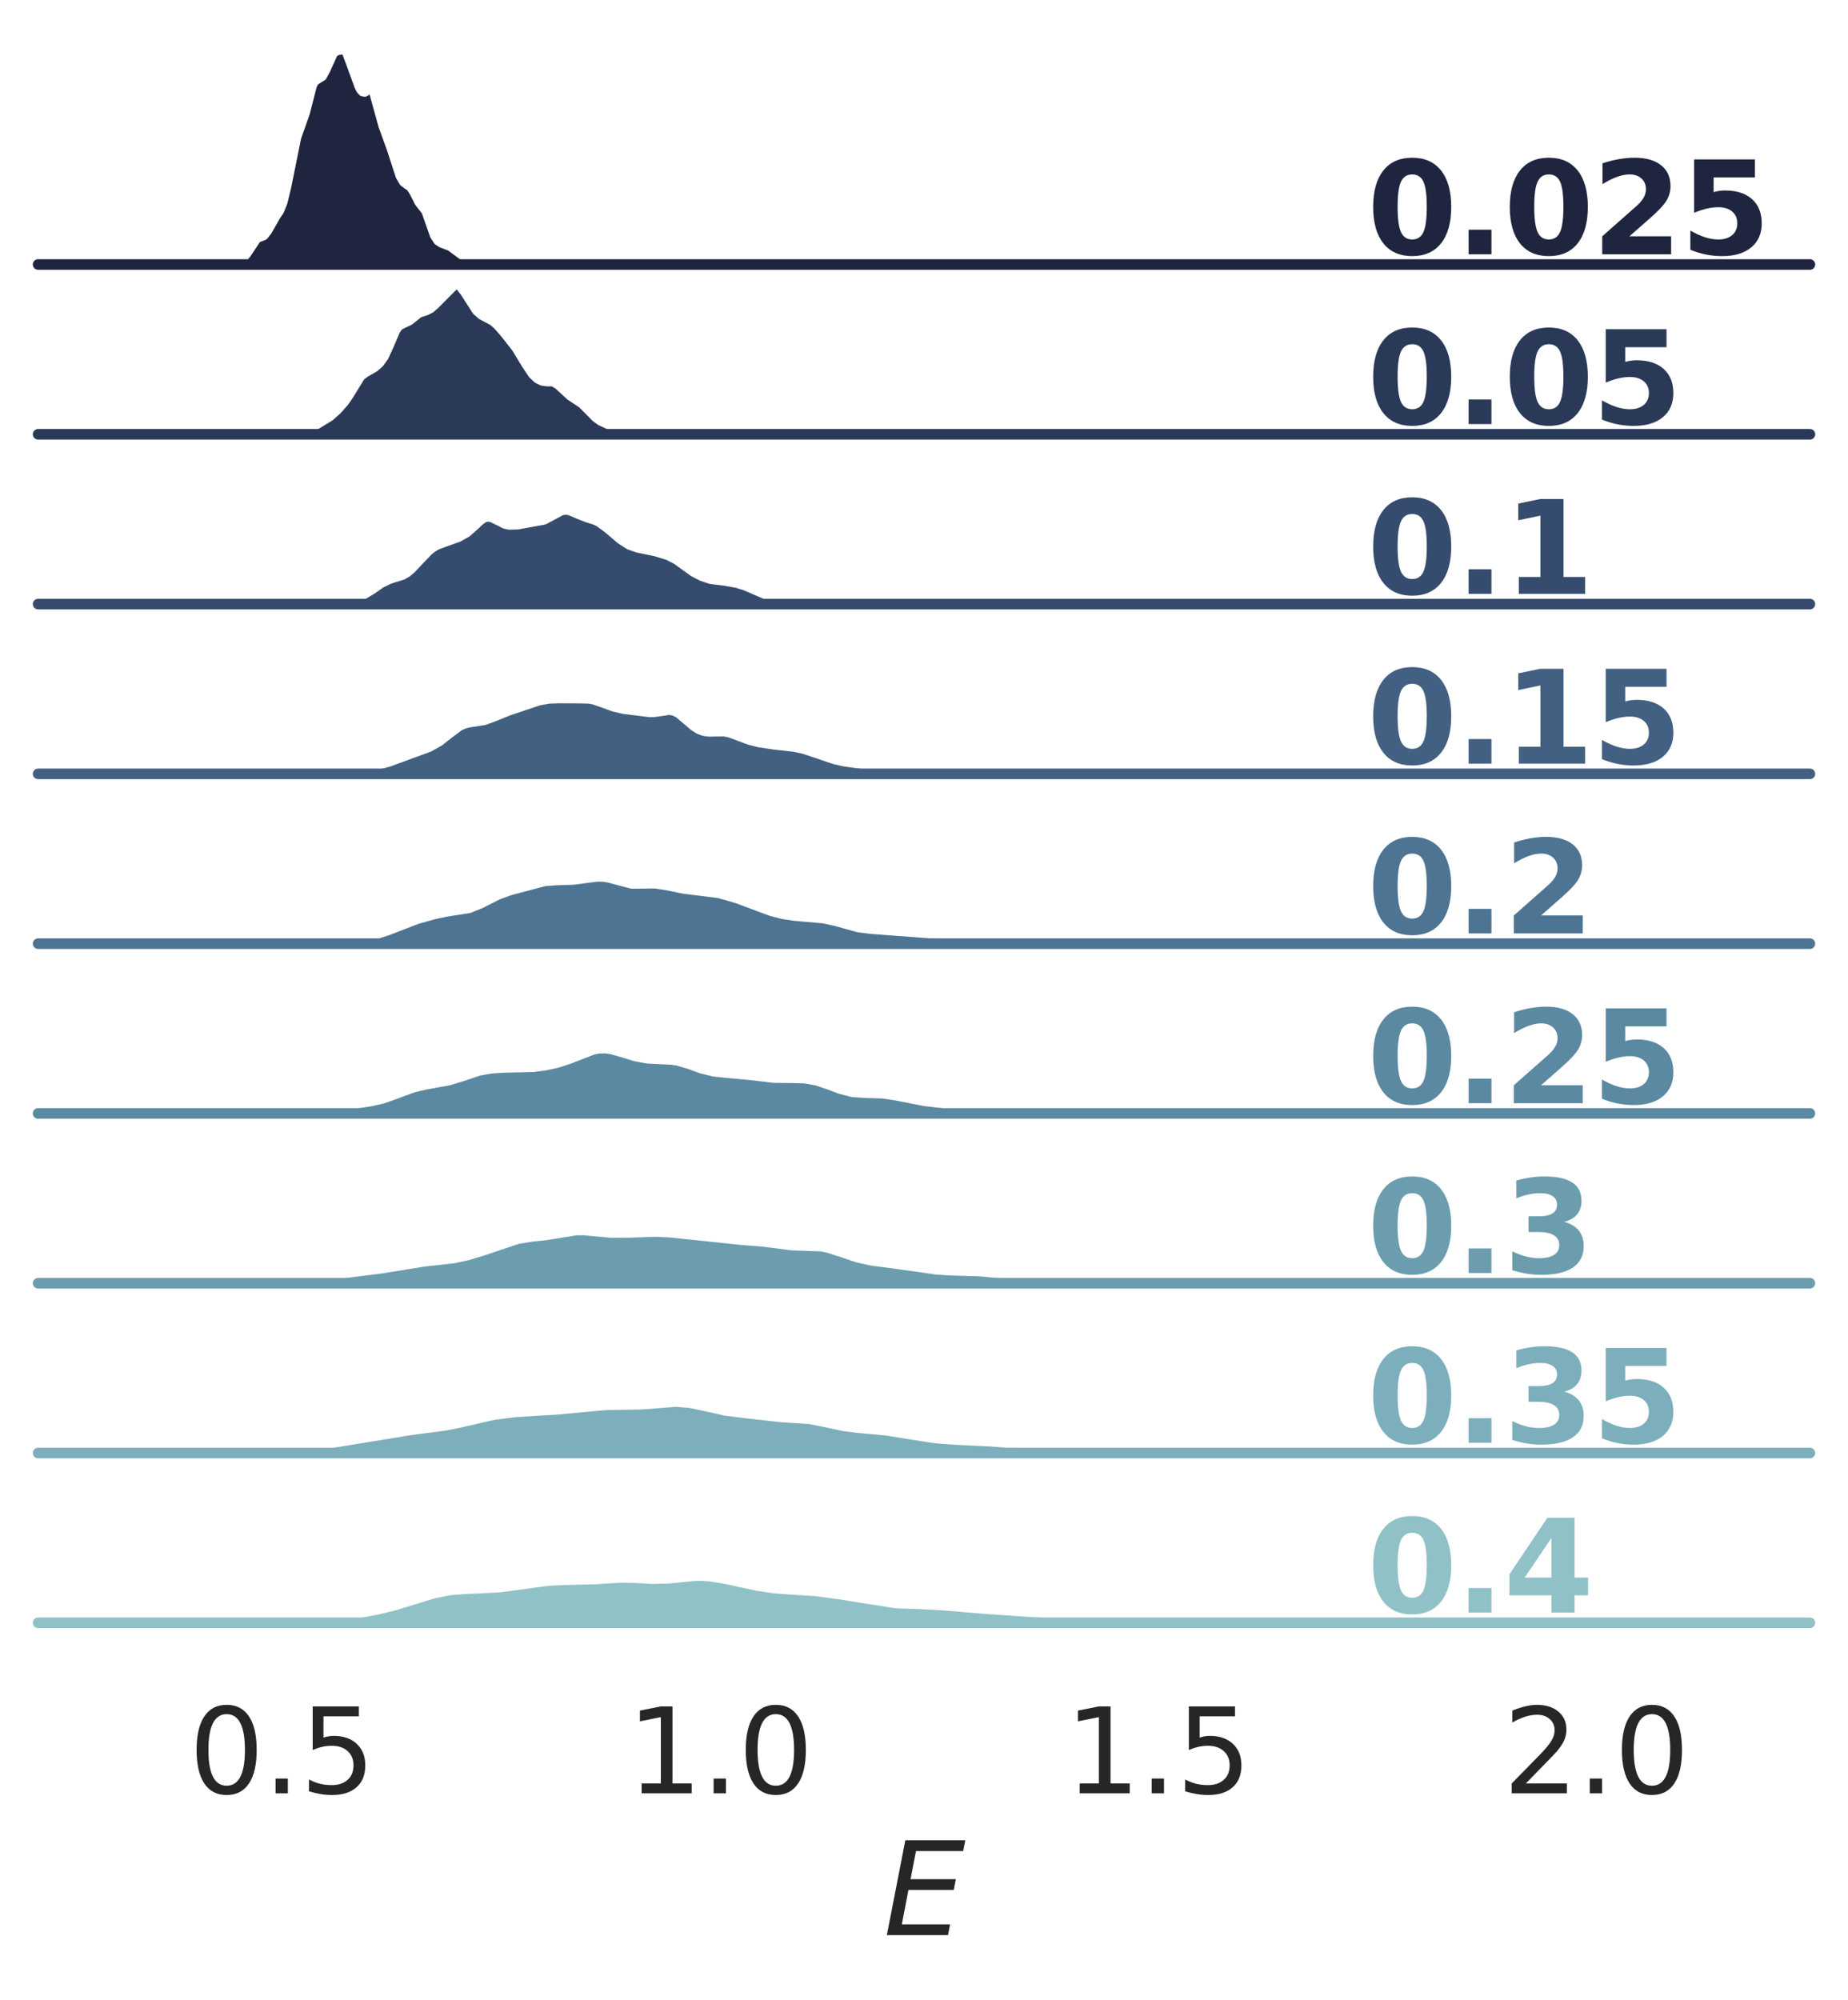 <?xml version="1.0" encoding="utf-8" standalone="no"?>
<!DOCTYPE svg PUBLIC "-//W3C//DTD SVG 1.1//EN"
  "http://www.w3.org/Graphics/SVG/1.1/DTD/svg11.dtd">
<svg height="377.795pt" version="1.1" viewBox="0 0 349.2 377.795" width="349.2pt" xmlns="http://www.w3.org/2000/svg" xmlns:xlink="http://www.w3.org/1999/xlink">
 <defs>
  <style type="text/css">*{stroke-linecap:butt;stroke-linejoin:round;}</style>
 </defs>
 <g id="figure_1">
  <g id="patch_1">
   <path d="M 0 377.795 
L 349.2 377.795 
L 349.2 0 
L 0 0 
z
" style="fill:#ffffff;"/>
  </g>
  <g id="axes_1">
   <g id="patch_2">
    <path d="M 7.2 49.968 
L 342 49.968 
L 342 7.2 
L 7.2 7.2 
z
" style="fill:none;"/>
   </g>
   <g id="matplotlib.axis_1">
    <g id="xtick_1"/>
    <g id="xtick_2"/>
    <g id="xtick_3"/>
    <g id="xtick_4"/>
   </g>
   <g id="matplotlib.axis_2"/>
   <g id="PolyCollection_1">
    <defs>
     <path d="M 36.456 -327.829 
L 36.456 -327.827 
L 36.78 -327.827 
L 37.105 -327.827 
L 37.429 -327.827 
L 37.754 -327.827 
L 38.079 -327.827 
L 38.403 -327.827 
L 38.728 -327.827 
L 39.052 -327.827 
L 39.377 -327.827 
L 39.702 -327.827 
L 40.026 -327.827 
L 40.351 -327.827 
L 40.675 -327.827 
L 41 -327.827 
L 41.325 -327.827 
L 41.649 -327.827 
L 41.974 -327.827 
L 42.298 -327.827 
L 42.623 -327.827 
L 42.948 -327.827 
L 43.272 -327.827 
L 43.597 -327.827 
L 43.922 -327.827 
L 44.246 -327.827 
L 44.571 -327.827 
L 44.895 -327.827 
L 45.22 -327.827 
L 45.545 -327.827 
L 45.869 -327.827 
L 46.194 -327.827 
L 46.518 -327.827 
L 46.843 -327.827 
L 47.168 -327.827 
L 47.492 -327.827 
L 47.817 -327.827 
L 48.141 -327.827 
L 48.466 -327.827 
L 48.791 -327.827 
L 49.115 -327.827 
L 49.44 -327.827 
L 49.764 -327.827 
L 50.089 -327.827 
L 50.414 -327.827 
L 50.738 -327.827 
L 51.063 -327.827 
L 51.387 -327.827 
L 51.712 -327.827 
L 52.037 -327.827 
L 52.361 -327.827 
L 52.686 -327.827 
L 53.011 -327.827 
L 53.335 -327.827 
L 53.66 -327.827 
L 53.984 -327.827 
L 54.309 -327.827 
L 54.634 -327.827 
L 54.958 -327.827 
L 55.283 -327.827 
L 55.607 -327.827 
L 55.932 -327.827 
L 56.257 -327.827 
L 56.581 -327.827 
L 56.906 -327.827 
L 57.23 -327.827 
L 57.555 -327.827 
L 57.88 -327.827 
L 58.204 -327.827 
L 58.529 -327.827 
L 58.853 -327.827 
L 59.178 -327.827 
L 59.503 -327.827 
L 59.827 -327.827 
L 60.152 -327.827 
L 60.476 -327.827 
L 60.801 -327.827 
L 61.126 -327.827 
L 61.45 -327.827 
L 61.775 -327.827 
L 62.099 -327.827 
L 62.424 -327.827 
L 62.749 -327.827 
L 63.073 -327.827 
L 63.398 -327.827 
L 63.723 -327.827 
L 64.047 -327.827 
L 64.372 -327.827 
L 64.696 -327.827 
L 65.021 -327.827 
L 65.346 -327.827 
L 65.67 -327.827 
L 65.995 -327.827 
L 66.319 -327.827 
L 66.644 -327.827 
L 66.969 -327.827 
L 67.293 -327.827 
L 67.618 -327.827 
L 67.942 -327.827 
L 68.267 -327.827 
L 68.592 -327.827 
L 68.916 -327.827 
L 69.241 -327.827 
L 69.565 -327.827 
L 69.89 -327.827 
L 70.215 -327.827 
L 70.539 -327.827 
L 70.864 -327.827 
L 71.188 -327.827 
L 71.513 -327.827 
L 71.838 -327.827 
L 72.162 -327.827 
L 72.487 -327.827 
L 72.812 -327.827 
L 73.136 -327.827 
L 73.461 -327.827 
L 73.785 -327.827 
L 74.11 -327.827 
L 74.435 -327.827 
L 74.759 -327.827 
L 75.084 -327.827 
L 75.408 -327.827 
L 75.733 -327.827 
L 76.058 -327.827 
L 76.382 -327.827 
L 76.707 -327.827 
L 77.031 -327.827 
L 77.356 -327.827 
L 77.681 -327.827 
L 78.005 -327.827 
L 78.33 -327.827 
L 78.654 -327.827 
L 78.979 -327.827 
L 79.304 -327.827 
L 79.628 -327.827 
L 79.953 -327.827 
L 80.277 -327.827 
L 80.602 -327.827 
L 80.927 -327.827 
L 81.251 -327.827 
L 81.576 -327.827 
L 81.9 -327.827 
L 82.225 -327.827 
L 82.55 -327.827 
L 82.874 -327.827 
L 83.199 -327.827 
L 83.524 -327.827 
L 83.848 -327.827 
L 84.173 -327.827 
L 84.497 -327.827 
L 84.822 -327.827 
L 85.147 -327.827 
L 85.471 -327.827 
L 85.796 -327.827 
L 86.12 -327.827 
L 86.445 -327.827 
L 86.77 -327.827 
L 87.094 -327.827 
L 87.419 -327.827 
L 87.743 -327.827 
L 88.068 -327.827 
L 88.393 -327.827 
L 88.717 -327.827 
L 89.042 -327.827 
L 89.366 -327.827 
L 89.691 -327.827 
L 90.016 -327.827 
L 90.34 -327.827 
L 90.665 -327.827 
L 90.989 -327.827 
L 91.314 -327.827 
L 91.639 -327.827 
L 91.963 -327.827 
L 92.288 -327.827 
L 92.613 -327.827 
L 92.937 -327.827 
L 93.262 -327.827 
L 93.586 -327.827 
L 93.911 -327.827 
L 94.236 -327.827 
L 94.56 -327.827 
L 94.885 -327.827 
L 95.209 -327.827 
L 95.534 -327.827 
L 95.859 -327.827 
L 96.183 -327.827 
L 96.508 -327.827 
L 96.832 -327.827 
L 97.157 -327.827 
L 97.482 -327.827 
L 97.806 -327.827 
L 98.131 -327.827 
L 98.455 -327.827 
L 98.78 -327.827 
L 99.105 -327.827 
L 99.429 -327.827 
L 99.754 -327.827 
L 100.078 -327.827 
L 100.403 -327.827 
L 100.728 -327.827 
L 101.052 -327.827 
L 101.052 -327.829 
L 101.052 -327.829 
L 100.728 -327.833 
L 100.403 -327.841 
L 100.078 -327.857 
L 99.754 -327.883 
L 99.429 -327.921 
L 99.105 -327.966 
L 98.78 -328.013 
L 98.455 -328.052 
L 98.131 -328.079 
L 97.806 -328.093 
L 97.482 -328.094 
L 97.157 -328.082 
L 96.832 -328.057 
L 96.508 -328.019 
L 96.183 -327.974 
L 95.859 -327.927 
L 95.534 -327.889 
L 95.209 -327.862 
L 94.885 -327.85 
L 94.56 -327.853 
L 94.236 -327.875 
L 93.911 -327.923 
L 93.586 -328.004 
L 93.262 -328.116 
L 92.937 -328.246 
L 92.613 -328.367 
L 92.288 -328.448 
L 91.963 -328.47 
L 91.639 -328.432 
L 91.314 -328.349 
L 90.989 -328.247 
L 90.665 -328.154 
L 90.34 -328.092 
L 90.016 -328.081 
L 89.691 -328.135 
L 89.366 -328.255 
L 89.042 -328.432 
L 88.717 -328.645 
L 88.393 -328.873 
L 88.068 -329.104 
L 87.743 -329.336 
L 87.419 -329.569 
L 87.094 -329.807 
L 86.77 -330.049 
L 86.445 -330.301 
L 86.12 -330.567 
L 85.796 -330.846 
L 85.471 -331.121 
L 85.147 -331.364 
L 84.822 -331.553 
L 84.497 -331.686 
L 84.173 -331.78 
L 83.848 -331.866 
L 83.524 -331.974 
L 83.199 -332.137 
L 82.874 -332.393 
L 82.55 -332.788 
L 82.225 -333.365 
L 81.9 -334.144 
L 81.576 -335.097 
L 81.251 -336.141 
L 80.927 -337.146 
L 80.602 -337.981 
L 80.277 -338.574 
L 79.953 -338.958 
L 79.628 -339.264 
L 79.304 -339.648 
L 78.979 -340.194 
L 78.654 -340.875 
L 78.33 -341.576 
L 78.005 -342.17 
L 77.681 -342.586 
L 77.356 -342.838 
L 77.031 -343.007 
L 76.707 -343.197 
L 76.382 -343.498 
L 76.058 -343.965 
L 75.733 -344.614 
L 75.408 -345.439 
L 75.084 -346.41 
L 74.759 -347.475 
L 74.435 -348.565 
L 74.11 -349.619 
L 73.785 -350.607 
L 73.461 -351.529 
L 73.136 -352.403 
L 72.812 -353.252 
L 72.487 -354.116 
L 72.162 -355.063 
L 71.838 -356.165 
L 71.513 -357.432 
L 71.188 -358.77 
L 70.864 -359.986 
L 70.539 -360.874 
L 70.215 -361.315 
L 69.89 -361.332 
L 69.565 -361.069 
L 69.241 -360.733 
L 68.916 -360.522 
L 68.592 -360.578 
L 68.267 -360.952 
L 67.942 -361.6 
L 67.618 -362.417 
L 67.293 -363.299 
L 66.969 -364.198 
L 66.644 -365.12 
L 66.319 -366.068 
L 65.995 -366.993 
L 65.67 -367.778 
L 65.346 -368.309 
L 65.021 -368.546 
L 64.696 -368.559 
L 64.372 -368.479 
L 64.047 -368.409 
L 63.723 -368.359 
L 63.398 -368.255 
L 63.073 -368.002 
L 62.749 -367.553 
L 62.424 -366.928 
L 62.099 -366.193 
L 61.775 -365.42 
L 61.45 -364.671 
L 61.126 -364.002 
L 60.801 -363.472 
L 60.476 -363.119 
L 60.152 -362.936 
L 59.827 -362.835 
L 59.503 -362.664 
L 59.178 -362.268 
L 58.853 -361.552 
L 58.529 -360.513 
L 58.204 -359.23 
L 57.88 -357.832 
L 57.555 -356.474 
L 57.23 -355.285 
L 56.906 -354.326 
L 56.581 -353.544 
L 56.257 -352.792 
L 55.932 -351.894 
L 55.607 -350.728 
L 55.283 -349.268 
L 54.958 -347.579 
L 54.634 -345.774 
L 54.309 -343.974 
L 53.984 -342.291 
L 53.66 -340.816 
L 53.335 -339.613 
L 53.011 -338.695 
L 52.686 -338.022 
L 52.361 -337.512 
L 52.037 -337.064 
L 51.712 -336.593 
L 51.387 -336.052 
L 51.063 -335.44 
L 50.738 -334.801 
L 50.414 -334.205 
L 50.089 -333.723 
L 49.764 -333.395 
L 49.44 -333.217 
L 49.115 -333.132 
L 48.791 -333.055 
L 48.466 -332.9 
L 48.141 -332.612 
L 47.817 -332.183 
L 47.492 -331.648 
L 47.168 -331.065 
L 46.843 -330.49 
L 46.518 -329.968 
L 46.194 -329.523 
L 45.869 -329.164 
L 45.545 -328.892 
L 45.22 -328.692 
L 44.895 -328.546 
L 44.571 -328.429 
L 44.246 -328.322 
L 43.922 -328.217 
L 43.597 -328.114 
L 43.272 -328.022 
L 42.948 -327.947 
L 42.623 -327.894 
L 42.298 -327.861 
L 41.974 -327.843 
L 41.649 -327.837 
L 41.325 -327.84 
L 41 -327.851 
L 40.675 -327.873 
L 40.351 -327.905 
L 40.026 -327.944 
L 39.702 -327.982 
L 39.377 -328.007 
L 39.052 -328.011 
L 38.728 -327.992 
L 38.403 -327.957 
L 38.079 -327.917 
L 37.754 -327.882 
L 37.429 -327.857 
L 37.105 -327.841 
L 36.78 -327.833 
L 36.456 -327.829 
z
" id="m353d02dae9" style="stroke:#1f253f;stroke-width:1.5;"/>
    </defs>
    <g>
     <use style="fill:#1f253f;stroke:#1f253f;stroke-width:1.5;" x="0" xlink:href="#m353d02dae9" y="377.795"/>
    </g>
   </g>
   <g id="line2d_1">
    <path d="M 36.456 49.966 
L 38.403 49.838 
L 39.377 49.788 
L 42.298 49.935 
L 43.272 49.774 
L 45.22 49.103 
L 45.869 48.631 
L 46.518 47.827 
L 48.466 44.895 
L 49.115 44.663 
L 49.764 44.4 
L 50.414 43.59 
L 52.037 40.731 
L 52.686 39.773 
L 53.335 38.183 
L 53.984 35.505 
L 55.932 25.902 
L 57.555 21.322 
L 58.853 16.244 
L 59.178 15.528 
L 59.503 15.132 
L 60.801 14.324 
L 61.45 13.125 
L 62.749 10.243 
L 63.073 9.793 
L 63.398 9.54 
L 64.696 9.237 
L 65.021 9.249 
L 65.346 9.487 
L 65.67 10.017 
L 66.319 11.727 
L 67.942 16.195 
L 68.267 16.843 
L 68.592 17.217 
L 68.916 17.273 
L 69.565 16.727 
L 69.89 16.464 
L 70.215 16.48 
L 70.539 16.922 
L 70.864 17.81 
L 72.487 23.679 
L 74.11 28.176 
L 75.733 33.181 
L 76.382 34.297 
L 77.031 34.789 
L 77.681 35.209 
L 78.33 36.22 
L 79.304 38.148 
L 80.602 39.814 
L 81.251 41.655 
L 82.225 44.43 
L 82.874 45.403 
L 83.524 45.821 
L 85.147 46.432 
L 89.366 49.54 
L 90.016 49.714 
L 90.665 49.641 
L 91.963 49.325 
L 92.613 49.429 
L 94.236 49.92 
L 95.534 49.906 
L 97.806 49.702 
L 99.429 49.875 
L 101.052 49.966 
L 101.052 49.966 
" style="fill:none;stroke:#ffffff;stroke-linecap:round;stroke-width:2;"/>
   </g>
   <g id="line2d_2">
    <path d="M 7.2 49.968 
L 342 49.968 
" style="fill:none;stroke:#1f253f;stroke-linecap:round;stroke-width:2;"/>
   </g>
   <g id="text_1">
    <!-- 0.025 -->
    <g style="fill:#1f253f;" transform="translate(258.3 48.037)scale(0.24 -0.24)">
     <defs>
      <path d="M 2944 2338 
Q 2944 3213 2780 3570 
Q 2616 3928 2228 3928 
Q 1841 3928 1675 3570 
Q 1509 3213 1509 2338 
Q 1509 1453 1675 1090 
Q 1841 728 2228 728 
Q 2613 728 2778 1090 
Q 2944 1453 2944 2338 
z
M 4147 2328 
Q 4147 1169 3647 539 
Q 3147 -91 2228 -91 
Q 1306 -91 806 539 
Q 306 1169 306 2328 
Q 306 3491 806 4120 
Q 1306 4750 2228 4750 
Q 3147 4750 3647 4120 
Q 4147 3491 4147 2328 
z
" id="DejaVuSans-Bold-30" transform="scale(0.016)"/>
      <path d="M 653 1209 
L 1778 1209 
L 1778 0 
L 653 0 
L 653 1209 
z
" id="DejaVuSans-Bold-2e" transform="scale(0.016)"/>
      <path d="M 1844 884 
L 3897 884 
L 3897 0 
L 506 0 
L 506 884 
L 2209 2388 
Q 2438 2594 2547 2791 
Q 2656 2988 2656 3200 
Q 2656 3528 2436 3728 
Q 2216 3928 1850 3928 
Q 1569 3928 1234 3808 
Q 900 3688 519 3450 
L 519 4475 
Q 925 4609 1322 4679 
Q 1719 4750 2100 4750 
Q 2938 4750 3402 4381 
Q 3866 4013 3866 3353 
Q 3866 2972 3669 2642 
Q 3472 2313 2841 1759 
L 1844 884 
z
" id="DejaVuSans-Bold-32" transform="scale(0.016)"/>
      <path d="M 678 4666 
L 3669 4666 
L 3669 3781 
L 1638 3781 
L 1638 3059 
Q 1775 3097 1914 3117 
Q 2053 3138 2203 3138 
Q 3056 3138 3531 2711 
Q 4006 2284 4006 1522 
Q 4006 766 3489 337 
Q 2972 -91 2053 -91 
Q 1656 -91 1267 -14 
Q 878 63 494 219 
L 494 1166 
Q 875 947 1217 837 
Q 1559 728 1863 728 
Q 2300 728 2551 942 
Q 2803 1156 2803 1522 
Q 2803 1891 2551 2103 
Q 2300 2316 1863 2316 
Q 1603 2316 1309 2248 
Q 1016 2181 678 2041 
L 678 4666 
z
" id="DejaVuSans-Bold-35" transform="scale(0.016)"/>
     </defs>
     <use xlink:href="#DejaVuSans-Bold-30"/>
     <use x="69.58" xlink:href="#DejaVuSans-Bold-2e"/>
     <use x="107.568" xlink:href="#DejaVuSans-Bold-30"/>
     <use x="177.148" xlink:href="#DejaVuSans-Bold-32"/>
     <use x="246.729" xlink:href="#DejaVuSans-Bold-35"/>
    </g>
   </g>
  </g>
  <g id="axes_2">
   <g id="patch_3">
    <path d="M 7.2 82.044 
L 342 82.044 
L 342 39.276 
L 7.2 39.276 
z
" style="fill:none;"/>
   </g>
   <g id="matplotlib.axis_3">
    <g id="xtick_5"/>
    <g id="xtick_6"/>
    <g id="xtick_7"/>
    <g id="xtick_8"/>
   </g>
   <g id="matplotlib.axis_4"/>
   <g id="PolyCollection_2">
    <defs>
     <path d="M 46.392 -295.753 
L 46.392 -295.751 
L 46.834 -295.751 
L 47.276 -295.751 
L 47.718 -295.751 
L 48.16 -295.751 
L 48.602 -295.751 
L 49.044 -295.751 
L 49.486 -295.751 
L 49.928 -295.751 
L 50.37 -295.751 
L 50.812 -295.751 
L 51.254 -295.751 
L 51.696 -295.751 
L 52.138 -295.751 
L 52.58 -295.751 
L 53.022 -295.751 
L 53.464 -295.751 
L 53.906 -295.751 
L 54.348 -295.751 
L 54.79 -295.751 
L 55.232 -295.751 
L 55.674 -295.751 
L 56.116 -295.751 
L 56.558 -295.751 
L 57 -295.751 
L 57.442 -295.751 
L 57.884 -295.751 
L 58.326 -295.751 
L 58.768 -295.751 
L 59.21 -295.751 
L 59.652 -295.751 
L 60.094 -295.751 
L 60.536 -295.751 
L 60.978 -295.751 
L 61.42 -295.751 
L 61.862 -295.751 
L 62.304 -295.751 
L 62.746 -295.751 
L 63.188 -295.751 
L 63.63 -295.751 
L 64.072 -295.751 
L 64.514 -295.751 
L 64.956 -295.751 
L 65.397 -295.751 
L 65.839 -295.751 
L 66.281 -295.751 
L 66.723 -295.751 
L 67.165 -295.751 
L 67.607 -295.751 
L 68.049 -295.751 
L 68.491 -295.751 
L 68.933 -295.751 
L 69.375 -295.751 
L 69.817 -295.751 
L 70.259 -295.751 
L 70.701 -295.751 
L 71.143 -295.751 
L 71.585 -295.751 
L 72.027 -295.751 
L 72.469 -295.751 
L 72.911 -295.751 
L 73.353 -295.751 
L 73.795 -295.751 
L 74.237 -295.751 
L 74.679 -295.751 
L 75.121 -295.751 
L 75.563 -295.751 
L 76.005 -295.751 
L 76.447 -295.751 
L 76.889 -295.751 
L 77.331 -295.751 
L 77.773 -295.751 
L 78.215 -295.751 
L 78.657 -295.751 
L 79.099 -295.751 
L 79.541 -295.751 
L 79.983 -295.751 
L 80.425 -295.751 
L 80.867 -295.751 
L 81.309 -295.751 
L 81.751 -295.751 
L 82.193 -295.751 
L 82.635 -295.751 
L 83.077 -295.751 
L 83.519 -295.751 
L 83.961 -295.751 
L 84.403 -295.751 
L 84.845 -295.751 
L 85.287 -295.751 
L 85.729 -295.751 
L 86.171 -295.751 
L 86.613 -295.751 
L 87.055 -295.751 
L 87.497 -295.751 
L 87.939 -295.751 
L 88.381 -295.751 
L 88.823 -295.751 
L 89.265 -295.751 
L 89.707 -295.751 
L 90.149 -295.751 
L 90.591 -295.751 
L 91.033 -295.751 
L 91.475 -295.751 
L 91.917 -295.751 
L 92.359 -295.751 
L 92.801 -295.751 
L 93.243 -295.751 
L 93.685 -295.751 
L 94.127 -295.751 
L 94.569 -295.751 
L 95.011 -295.751 
L 95.453 -295.751 
L 95.895 -295.751 
L 96.337 -295.751 
L 96.779 -295.751 
L 97.221 -295.751 
L 97.663 -295.751 
L 98.105 -295.751 
L 98.547 -295.751 
L 98.989 -295.751 
L 99.431 -295.751 
L 99.873 -295.751 
L 100.315 -295.751 
L 100.757 -295.751 
L 101.199 -295.751 
L 101.641 -295.751 
L 102.083 -295.751 
L 102.525 -295.751 
L 102.967 -295.751 
L 103.409 -295.751 
L 103.851 -295.751 
L 104.293 -295.751 
L 104.735 -295.751 
L 105.177 -295.751 
L 105.619 -295.751 
L 106.061 -295.751 
L 106.503 -295.751 
L 106.945 -295.751 
L 107.387 -295.751 
L 107.829 -295.751 
L 108.271 -295.751 
L 108.713 -295.751 
L 109.155 -295.751 
L 109.597 -295.751 
L 110.039 -295.751 
L 110.481 -295.751 
L 110.923 -295.751 
L 111.365 -295.751 
L 111.807 -295.751 
L 112.249 -295.751 
L 112.691 -295.751 
L 113.133 -295.751 
L 113.575 -295.751 
L 114.017 -295.751 
L 114.459 -295.751 
L 114.901 -295.751 
L 115.343 -295.751 
L 115.785 -295.751 
L 116.227 -295.751 
L 116.669 -295.751 
L 117.111 -295.751 
L 117.553 -295.751 
L 117.995 -295.751 
L 118.437 -295.751 
L 118.879 -295.751 
L 119.321 -295.751 
L 119.763 -295.751 
L 120.205 -295.751 
L 120.647 -295.751 
L 121.089 -295.751 
L 121.531 -295.751 
L 121.973 -295.751 
L 122.415 -295.751 
L 122.857 -295.751 
L 123.299 -295.751 
L 123.741 -295.751 
L 124.183 -295.751 
L 124.625 -295.751 
L 125.067 -295.751 
L 125.509 -295.751 
L 125.951 -295.751 
L 126.393 -295.751 
L 126.835 -295.751 
L 127.277 -295.751 
L 127.719 -295.751 
L 128.161 -295.751 
L 128.603 -295.751 
L 129.045 -295.751 
L 129.487 -295.751 
L 129.929 -295.751 
L 130.371 -295.751 
L 130.813 -295.751 
L 131.255 -295.751 
L 131.697 -295.751 
L 132.139 -295.751 
L 132.581 -295.751 
L 133.022 -295.751 
L 133.464 -295.751 
L 133.906 -295.751 
L 134.348 -295.751 
L 134.348 -295.753 
L 134.348 -295.753 
L 133.906 -295.755 
L 133.464 -295.759 
L 133.022 -295.767 
L 132.581 -295.78 
L 132.139 -295.799 
L 131.697 -295.823 
L 131.255 -295.85 
L 130.813 -295.876 
L 130.371 -295.898 
L 129.929 -295.917 
L 129.487 -295.934 
L 129.045 -295.953 
L 128.603 -295.981 
L 128.161 -296.018 
L 127.719 -296.068 
L 127.277 -296.127 
L 126.835 -296.195 
L 126.393 -296.271 
L 125.951 -296.35 
L 125.509 -296.428 
L 125.067 -296.496 
L 124.625 -296.547 
L 124.183 -296.576 
L 123.741 -296.584 
L 123.299 -296.584 
L 122.857 -296.589 
L 122.415 -296.612 
L 121.973 -296.655 
L 121.531 -296.705 
L 121.089 -296.745 
L 120.647 -296.757 
L 120.205 -296.734 
L 119.763 -296.686 
L 119.321 -296.631 
L 118.879 -296.592 
L 118.437 -296.586 
L 117.995 -296.622 
L 117.553 -296.7 
L 117.111 -296.817 
L 116.669 -296.967 
L 116.227 -297.142 
L 115.785 -297.332 
L 115.343 -297.528 
L 114.901 -297.722 
L 114.459 -297.916 
L 114.017 -298.121 
L 113.575 -298.357 
L 113.133 -298.642 
L 112.691 -298.99 
L 112.249 -299.399 
L 111.807 -299.855 
L 111.365 -300.333 
L 110.923 -300.806 
L 110.481 -301.252 
L 110.039 -301.656 
L 109.597 -302.01 
L 109.155 -302.314 
L 108.713 -302.581 
L 108.271 -302.836 
L 107.829 -303.111 
L 107.387 -303.437 
L 106.945 -303.826 
L 106.503 -304.27 
L 106.061 -304.731 
L 105.619 -305.156 
L 105.177 -305.492 
L 104.735 -305.707 
L 104.293 -305.803 
L 103.851 -305.816 
L 103.409 -305.806 
L 102.967 -305.826 
L 102.525 -305.913 
L 102.083 -306.083 
L 101.641 -306.344 
L 101.199 -306.706 
L 100.757 -307.179 
L 100.315 -307.762 
L 99.873 -308.437 
L 99.431 -309.172 
L 98.989 -309.933 
L 98.547 -310.691 
L 98.105 -311.421 
L 97.663 -312.105 
L 97.221 -312.732 
L 96.779 -313.306 
L 96.337 -313.847 
L 95.895 -314.381 
L 95.453 -314.92 
L 95.011 -315.458 
L 94.569 -315.971 
L 94.127 -316.44 
L 93.685 -316.857 
L 93.243 -317.221 
L 92.801 -317.531 
L 92.359 -317.783 
L 91.917 -317.986 
L 91.475 -318.172 
L 91.033 -318.401 
L 90.591 -318.734 
L 90.149 -319.206 
L 89.707 -319.807 
L 89.265 -320.495 
L 88.823 -321.221 
L 88.381 -321.949 
L 87.939 -322.65 
L 87.497 -323.285 
L 87.055 -323.791 
L 86.613 -324.097 
L 86.171 -324.156 
L 85.729 -323.976 
L 85.287 -323.614 
L 84.845 -323.154 
L 84.403 -322.67 
L 83.961 -322.203 
L 83.519 -321.756 
L 83.077 -321.316 
L 82.635 -320.868 
L 82.193 -320.418 
L 81.751 -319.993 
L 81.309 -319.632 
L 80.867 -319.365 
L 80.425 -319.189 
L 79.983 -319.068 
L 79.541 -318.945 
L 79.099 -318.763 
L 78.657 -318.489 
L 78.215 -318.128 
L 77.773 -317.723 
L 77.331 -317.34 
L 76.889 -317.041 
L 76.447 -316.842 
L 76.005 -316.697 
L 75.563 -316.499 
L 75.121 -316.125 
L 74.679 -315.493 
L 74.237 -314.6 
L 73.795 -313.528 
L 73.353 -312.408 
L 72.911 -311.367 
L 72.469 -310.487 
L 72.027 -309.793 
L 71.585 -309.26 
L 71.143 -308.84 
L 70.701 -308.49 
L 70.259 -308.187 
L 69.817 -307.925 
L 69.375 -307.696 
L 68.933 -307.47 
L 68.491 -307.192 
L 68.049 -306.798 
L 67.607 -306.251 
L 67.165 -305.556 
L 66.723 -304.768 
L 66.281 -303.96 
L 65.839 -303.199 
L 65.397 -302.518 
L 64.956 -301.918 
L 64.514 -301.382 
L 64.072 -300.89 
L 63.63 -300.428 
L 63.188 -299.993 
L 62.746 -299.592 
L 62.304 -299.236 
L 61.862 -298.927 
L 61.42 -298.659 
L 60.978 -298.41 
L 60.536 -298.16 
L 60.094 -297.893 
L 59.652 -297.609 
L 59.21 -297.323 
L 58.768 -297.057 
L 58.326 -296.834 
L 57.884 -296.669 
L 57.442 -296.573 
L 57 -296.546 
L 56.558 -296.584 
L 56.116 -296.67 
L 55.674 -296.779 
L 55.232 -296.875 
L 54.79 -296.924 
L 54.348 -296.902 
L 53.906 -296.805 
L 53.464 -296.65 
L 53.022 -296.469 
L 52.58 -296.293 
L 52.138 -296.148 
L 51.696 -296.043 
L 51.254 -295.975 
L 50.812 -295.933 
L 50.37 -295.903 
L 49.928 -295.876 
L 49.486 -295.849 
L 49.044 -295.822 
L 48.602 -295.798 
L 48.16 -295.78 
L 47.718 -295.767 
L 47.276 -295.759 
L 46.834 -295.755 
L 46.392 -295.753 
z
" id="mfb837102ce" style="stroke:#2b3958;stroke-width:1.5;"/>
    </defs>
    <g>
     <use style="fill:#2b3958;stroke:#2b3958;stroke-width:1.5;" x="0" xlink:href="#mfb837102ce" y="377.795"/>
    </g>
   </g>
   <g id="line2d_3">
    <path d="M 46.392 82.043 
L 49.928 81.919 
L 51.696 81.752 
L 53.022 81.327 
L 54.348 80.893 
L 55.232 80.92 
L 57 81.25 
L 57.884 81.126 
L 58.768 80.738 
L 62.304 78.559 
L 63.63 77.368 
L 64.956 75.878 
L 65.839 74.596 
L 68.049 70.997 
L 68.933 70.326 
L 70.701 69.305 
L 71.585 68.536 
L 72.469 67.308 
L 73.353 65.387 
L 74.679 62.303 
L 75.121 61.67 
L 75.563 61.297 
L 77.331 60.455 
L 79.099 59.032 
L 80.425 58.607 
L 81.309 58.163 
L 82.193 57.378 
L 85.729 53.819 
L 86.171 53.639 
L 86.613 53.699 
L 87.055 54.005 
L 87.939 55.145 
L 90.149 58.59 
L 91.033 59.394 
L 93.243 60.574 
L 94.127 61.356 
L 95.453 62.875 
L 97.663 65.69 
L 99.431 68.623 
L 100.757 70.617 
L 101.641 71.452 
L 102.525 71.882 
L 103.409 71.99 
L 104.293 71.993 
L 104.735 72.088 
L 105.619 72.639 
L 107.829 74.684 
L 110.039 76.139 
L 111.365 77.463 
L 112.691 78.805 
L 113.575 79.439 
L 115.343 80.268 
L 117.111 80.978 
L 117.995 81.174 
L 118.879 81.203 
L 121.089 81.051 
L 124.183 81.219 
L 125.509 81.368 
L 128.603 81.815 
L 133.906 82.041 
L 134.348 82.043 
L 134.348 82.043 
" style="fill:none;stroke:#ffffff;stroke-linecap:round;stroke-width:2;"/>
   </g>
   <g id="line2d_4">
    <path d="M 7.2 82.044 
L 342 82.044 
" style="fill:none;stroke:#2b3958;stroke-linecap:round;stroke-width:2;"/>
   </g>
   <g id="text_2">
    <!-- 0.05 -->
    <g style="fill:#2b3958;" transform="translate(258.3 80.113)scale(0.24 -0.24)">
     <use xlink:href="#DejaVuSans-Bold-30"/>
     <use x="69.58" xlink:href="#DejaVuSans-Bold-2e"/>
     <use x="107.568" xlink:href="#DejaVuSans-Bold-30"/>
     <use x="177.148" xlink:href="#DejaVuSans-Bold-35"/>
    </g>
   </g>
  </g>
  <g id="axes_3">
   <g id="patch_4">
    <path d="M 7.2 114.12 
L 342 114.12 
L 342 71.352 
L 7.2 71.352 
z
" style="fill:none;"/>
   </g>
   <g id="matplotlib.axis_5">
    <g id="xtick_9"/>
    <g id="xtick_10"/>
    <g id="xtick_11"/>
    <g id="xtick_12"/>
   </g>
   <g id="matplotlib.axis_6"/>
   <g id="PolyCollection_3">
    <defs>
     <path d="M 46.022 -263.676 
L 46.022 -263.675 
L 46.833 -263.675 
L 47.644 -263.675 
L 48.454 -263.675 
L 49.265 -263.675 
L 50.075 -263.675 
L 50.886 -263.675 
L 51.696 -263.675 
L 52.507 -263.675 
L 53.317 -263.675 
L 54.128 -263.675 
L 54.939 -263.675 
L 55.749 -263.675 
L 56.56 -263.675 
L 57.37 -263.675 
L 58.181 -263.675 
L 58.991 -263.675 
L 59.802 -263.675 
L 60.612 -263.675 
L 61.423 -263.675 
L 62.234 -263.675 
L 63.044 -263.675 
L 63.855 -263.675 
L 64.665 -263.675 
L 65.476 -263.675 
L 66.286 -263.675 
L 67.097 -263.675 
L 67.907 -263.675 
L 68.718 -263.675 
L 69.528 -263.675 
L 70.339 -263.675 
L 71.15 -263.675 
L 71.96 -263.675 
L 72.771 -263.675 
L 73.581 -263.675 
L 74.392 -263.675 
L 75.202 -263.675 
L 76.013 -263.675 
L 76.823 -263.675 
L 77.634 -263.675 
L 78.445 -263.675 
L 79.255 -263.675 
L 80.066 -263.675 
L 80.876 -263.675 
L 81.687 -263.675 
L 82.497 -263.675 
L 83.308 -263.675 
L 84.118 -263.675 
L 84.929 -263.675 
L 85.74 -263.675 
L 86.55 -263.675 
L 87.361 -263.675 
L 88.171 -263.675 
L 88.982 -263.675 
L 89.792 -263.675 
L 90.603 -263.675 
L 91.413 -263.675 
L 92.224 -263.675 
L 93.035 -263.675 
L 93.845 -263.675 
L 94.656 -263.675 
L 95.466 -263.675 
L 96.277 -263.675 
L 97.087 -263.675 
L 97.898 -263.675 
L 98.708 -263.675 
L 99.519 -263.675 
L 100.329 -263.675 
L 101.14 -263.675 
L 101.951 -263.675 
L 102.761 -263.675 
L 103.572 -263.675 
L 104.382 -263.675 
L 105.193 -263.675 
L 106.003 -263.675 
L 106.814 -263.675 
L 107.624 -263.675 
L 108.435 -263.675 
L 109.246 -263.675 
L 110.056 -263.675 
L 110.867 -263.675 
L 111.677 -263.675 
L 112.488 -263.675 
L 113.298 -263.675 
L 114.109 -263.675 
L 114.919 -263.675 
L 115.73 -263.675 
L 116.541 -263.675 
L 117.351 -263.675 
L 118.162 -263.675 
L 118.972 -263.675 
L 119.783 -263.675 
L 120.593 -263.675 
L 121.404 -263.675 
L 122.214 -263.675 
L 123.025 -263.675 
L 123.836 -263.675 
L 124.646 -263.675 
L 125.457 -263.675 
L 126.267 -263.675 
L 127.078 -263.675 
L 127.888 -263.675 
L 128.699 -263.675 
L 129.509 -263.675 
L 130.32 -263.675 
L 131.13 -263.675 
L 131.941 -263.675 
L 132.752 -263.675 
L 133.562 -263.675 
L 134.373 -263.675 
L 135.183 -263.675 
L 135.994 -263.675 
L 136.804 -263.675 
L 137.615 -263.675 
L 138.425 -263.675 
L 139.236 -263.675 
L 140.047 -263.675 
L 140.857 -263.675 
L 141.668 -263.675 
L 142.478 -263.675 
L 143.289 -263.675 
L 144.099 -263.675 
L 144.91 -263.675 
L 145.72 -263.675 
L 146.531 -263.675 
L 147.342 -263.675 
L 148.152 -263.675 
L 148.963 -263.675 
L 149.773 -263.675 
L 150.584 -263.675 
L 151.394 -263.675 
L 152.205 -263.675 
L 153.015 -263.675 
L 153.826 -263.675 
L 154.637 -263.675 
L 155.447 -263.675 
L 156.258 -263.675 
L 157.068 -263.675 
L 157.879 -263.675 
L 158.689 -263.675 
L 159.5 -263.675 
L 160.31 -263.675 
L 161.121 -263.675 
L 161.931 -263.675 
L 162.742 -263.675 
L 163.553 -263.675 
L 164.363 -263.675 
L 165.174 -263.675 
L 165.984 -263.675 
L 166.795 -263.675 
L 167.605 -263.675 
L 168.416 -263.675 
L 169.226 -263.675 
L 170.037 -263.675 
L 170.848 -263.675 
L 171.658 -263.675 
L 172.469 -263.675 
L 173.279 -263.675 
L 174.09 -263.675 
L 174.9 -263.675 
L 175.711 -263.675 
L 176.521 -263.675 
L 177.332 -263.675 
L 178.143 -263.675 
L 178.953 -263.675 
L 179.764 -263.675 
L 180.574 -263.675 
L 181.385 -263.675 
L 182.195 -263.675 
L 183.006 -263.675 
L 183.816 -263.675 
L 184.627 -263.675 
L 185.438 -263.675 
L 186.248 -263.675 
L 187.059 -263.675 
L 187.869 -263.675 
L 188.68 -263.675 
L 189.49 -263.675 
L 190.301 -263.675 
L 191.111 -263.675 
L 191.922 -263.675 
L 192.732 -263.675 
L 193.543 -263.675 
L 194.354 -263.675 
L 195.164 -263.675 
L 195.975 -263.675 
L 196.785 -263.675 
L 197.596 -263.675 
L 198.406 -263.675 
L 199.217 -263.675 
L 200.027 -263.675 
L 200.838 -263.675 
L 201.649 -263.675 
L 202.459 -263.675 
L 203.27 -263.675 
L 204.08 -263.675 
L 204.891 -263.675 
L 205.701 -263.675 
L 206.512 -263.675 
L 207.322 -263.675 
L 207.322 -263.676 
L 207.322 -263.676 
L 206.512 -263.678 
L 205.701 -263.682 
L 204.891 -263.69 
L 204.08 -263.703 
L 203.27 -263.721 
L 202.459 -263.739 
L 201.649 -263.752 
L 200.838 -263.755 
L 200.027 -263.746 
L 199.217 -263.73 
L 198.406 -263.711 
L 197.596 -263.696 
L 196.785 -263.685 
L 195.975 -263.679 
L 195.164 -263.677 
L 194.354 -263.676 
L 193.543 -263.675 
L 192.732 -263.675 
L 191.922 -263.675 
L 191.111 -263.675 
L 190.301 -263.675 
L 189.49 -263.675 
L 188.68 -263.675 
L 187.869 -263.675 
L 187.059 -263.675 
L 186.248 -263.676 
L 185.438 -263.676 
L 184.627 -263.677 
L 183.816 -263.681 
L 183.006 -263.688 
L 182.195 -263.7 
L 181.385 -263.717 
L 180.574 -263.735 
L 179.764 -263.75 
L 178.953 -263.755 
L 178.143 -263.749 
L 177.332 -263.734 
L 176.521 -263.715 
L 175.711 -263.7 
L 174.9 -263.69 
L 174.09 -263.688 
L 173.279 -263.695 
L 172.469 -263.71 
L 171.658 -263.733 
L 170.848 -263.762 
L 170.037 -263.792 
L 169.226 -263.82 
L 168.416 -263.843 
L 167.605 -263.859 
L 166.795 -263.87 
L 165.984 -263.879 
L 165.174 -263.888 
L 164.363 -263.904 
L 163.553 -263.936 
L 162.742 -263.988 
L 161.931 -264.059 
L 161.121 -264.142 
L 160.31 -264.222 
L 159.5 -264.29 
L 158.689 -264.346 
L 157.879 -264.392 
L 157.068 -264.432 
L 156.258 -264.462 
L 155.447 -264.484 
L 154.637 -264.516 
L 153.826 -264.59 
L 153.015 -264.734 
L 152.205 -264.945 
L 151.394 -265.186 
L 150.584 -265.403 
L 149.773 -265.546 
L 148.963 -265.59 
L 148.152 -265.543 
L 147.342 -265.446 
L 146.531 -265.365 
L 145.72 -265.365 
L 144.91 -265.492 
L 144.099 -265.748 
L 143.289 -266.102 
L 142.478 -266.502 
L 141.668 -266.892 
L 140.857 -267.235 
L 140.047 -267.514 
L 139.236 -267.734 
L 138.425 -267.912 
L 137.615 -268.054 
L 136.804 -268.161 
L 135.994 -268.241 
L 135.183 -268.323 
L 134.373 -268.453 
L 133.562 -268.668 
L 132.752 -268.977 
L 131.941 -269.361 
L 131.13 -269.813 
L 130.32 -270.338 
L 129.509 -270.933 
L 128.699 -271.559 
L 127.888 -272.144 
L 127.078 -272.622 
L 126.267 -272.979 
L 125.457 -273.25 
L 124.646 -273.485 
L 123.836 -273.709 
L 123.025 -273.914 
L 122.214 -274.081 
L 121.404 -274.218 
L 120.593 -274.371 
L 119.783 -274.596 
L 118.972 -274.936 
L 118.162 -275.399 
L 117.351 -275.972 
L 116.541 -276.629 
L 115.73 -277.335 
L 114.919 -278.043 
L 114.109 -278.694 
L 113.298 -279.23 
L 112.488 -279.625 
L 111.677 -279.903 
L 110.867 -280.142 
L 110.056 -280.427 
L 109.246 -280.79 
L 108.435 -281.176 
L 107.624 -281.471 
L 106.814 -281.565 
L 106.003 -281.408 
L 105.193 -281.033 
L 104.382 -280.538 
L 103.572 -280.05 
L 102.761 -279.669 
L 101.951 -279.43 
L 101.14 -279.295 
L 100.329 -279.195 
L 99.519 -279.076 
L 98.708 -278.929 
L 97.898 -278.787 
L 97.087 -278.7 
L 96.277 -278.723 
L 95.466 -278.899 
L 94.656 -279.241 
L 93.845 -279.691 
L 93.035 -280.102 
L 92.224 -280.279 
L 91.413 -280.08 
L 90.603 -279.516 
L 89.792 -278.742 
L 88.982 -277.959 
L 88.171 -277.298 
L 87.361 -276.785 
L 86.55 -276.384 
L 85.74 -276.055 
L 84.929 -275.775 
L 84.118 -275.521 
L 83.308 -275.253 
L 82.497 -274.911 
L 81.687 -274.438 
L 80.876 -273.799 
L 80.066 -273.003 
L 79.255 -272.106 
L 78.445 -271.197 
L 77.634 -270.373 
L 76.823 -269.712 
L 76.013 -269.242 
L 75.202 -268.933 
L 74.392 -268.711 
L 73.581 -268.479 
L 72.771 -268.156 
L 71.96 -267.708 
L 71.15 -267.156 
L 70.339 -266.568 
L 69.528 -266.026 
L 68.718 -265.589 
L 67.907 -265.277 
L 67.097 -265.068 
L 66.286 -264.92 
L 65.476 -264.791 
L 64.665 -264.654 
L 63.855 -264.505 
L 63.044 -264.357 
L 62.234 -264.231 
L 61.423 -264.143 
L 60.612 -264.098 
L 59.802 -264.09 
L 58.991 -264.102 
L 58.181 -264.112 
L 57.37 -264.1 
L 56.56 -264.062 
L 55.749 -264.008 
L 54.939 -263.954 
L 54.128 -263.912 
L 53.317 -263.881 
L 52.507 -263.851 
L 51.696 -263.818 
L 50.886 -263.78 
L 50.075 -263.744 
L 49.265 -263.714 
L 48.454 -263.695 
L 47.644 -263.684 
L 46.833 -263.679 
L 46.022 -263.676 
z
" id="me56a1dd4af" style="stroke:#364c6e;stroke-width:1.5;"/>
    </defs>
    <g>
     <use style="fill:#364c6e;stroke:#364c6e;stroke-width:1.5;" x="0" xlink:href="#me56a1dd4af" y="377.795"/>
    </g>
   </g>
   <g id="line2d_5">
    <path d="M 46.022 114.119 
L 50.886 114.015 
L 59.802 113.705 
L 61.423 113.653 
L 63.855 113.291 
L 67.907 112.519 
L 68.718 112.206 
L 70.339 111.227 
L 71.96 110.087 
L 73.581 109.316 
L 76.013 108.554 
L 76.823 108.084 
L 77.634 107.422 
L 79.255 105.69 
L 80.876 103.997 
L 81.687 103.357 
L 82.497 102.884 
L 84.118 102.274 
L 86.55 101.412 
L 88.171 100.498 
L 89.792 99.053 
L 90.603 98.28 
L 91.413 97.716 
L 92.224 97.517 
L 93.035 97.693 
L 95.466 98.896 
L 96.277 99.072 
L 97.898 99.009 
L 102.761 98.126 
L 104.382 97.257 
L 106.003 96.387 
L 106.814 96.231 
L 107.624 96.325 
L 109.246 97.005 
L 110.867 97.653 
L 112.488 98.171 
L 113.298 98.565 
L 114.919 99.752 
L 117.351 101.823 
L 118.972 102.86 
L 120.593 103.425 
L 123.836 104.086 
L 126.267 104.816 
L 127.888 105.652 
L 131.13 107.982 
L 132.752 108.819 
L 134.373 109.343 
L 136.804 109.634 
L 139.236 110.061 
L 140.857 110.561 
L 144.91 112.304 
L 145.72 112.43 
L 147.342 112.349 
L 148.963 112.205 
L 150.584 112.392 
L 153.826 113.205 
L 156.258 113.333 
L 160.31 113.573 
L 164.363 113.891 
L 177.332 114.062 
L 181.385 114.079 
L 188.68 114.12 
L 207.322 114.119 
L 207.322 114.119 
" style="fill:none;stroke:#ffffff;stroke-linecap:round;stroke-width:2;"/>
   </g>
   <g id="line2d_6">
    <path d="M 7.2 114.12 
L 342 114.12 
" style="fill:none;stroke:#364c6e;stroke-linecap:round;stroke-width:2;"/>
   </g>
   <g id="text_3">
    <!-- 0.1 -->
    <g style="fill:#364c6e;" transform="translate(258.3 112.189)scale(0.24 -0.24)">
     <defs>
      <path d="M 750 831 
L 1813 831 
L 1813 3847 
L 722 3622 
L 722 4441 
L 1806 4666 
L 2950 4666 
L 2950 831 
L 4013 831 
L 4013 0 
L 750 0 
L 750 831 
z
" id="DejaVuSans-Bold-31" transform="scale(0.016)"/>
     </defs>
     <use xlink:href="#DejaVuSans-Bold-30"/>
     <use x="69.58" xlink:href="#DejaVuSans-Bold-2e"/>
     <use x="107.568" xlink:href="#DejaVuSans-Bold-31"/>
    </g>
   </g>
  </g>
  <g id="axes_4">
   <g id="patch_5">
    <path d="M 7.2 146.196 
L 342 146.196 
L 342 103.428 
L 7.2 103.428 
z
" style="fill:none;"/>
   </g>
   <g id="matplotlib.axis_7">
    <g id="xtick_13"/>
    <g id="xtick_14"/>
    <g id="xtick_15"/>
    <g id="xtick_16"/>
   </g>
   <g id="matplotlib.axis_8"/>
   <g id="PolyCollection_4">
    <defs>
     <path d="M 42.301 -231.6 
L 42.301 -231.599 
L 43.246 -231.599 
L 44.192 -231.599 
L 45.137 -231.599 
L 46.082 -231.599 
L 47.028 -231.599 
L 47.973 -231.599 
L 48.918 -231.599 
L 49.863 -231.599 
L 50.809 -231.599 
L 51.754 -231.599 
L 52.699 -231.599 
L 53.644 -231.599 
L 54.59 -231.599 
L 55.535 -231.599 
L 56.48 -231.599 
L 57.426 -231.599 
L 58.371 -231.599 
L 59.316 -231.599 
L 60.261 -231.599 
L 61.207 -231.599 
L 62.152 -231.599 
L 63.097 -231.599 
L 64.042 -231.599 
L 64.988 -231.599 
L 65.933 -231.599 
L 66.878 -231.599 
L 67.823 -231.599 
L 68.769 -231.599 
L 69.714 -231.599 
L 70.659 -231.599 
L 71.605 -231.599 
L 72.55 -231.599 
L 73.495 -231.599 
L 74.44 -231.599 
L 75.386 -231.599 
L 76.331 -231.599 
L 77.276 -231.599 
L 78.221 -231.599 
L 79.167 -231.599 
L 80.112 -231.599 
L 81.057 -231.599 
L 82.003 -231.599 
L 82.948 -231.599 
L 83.893 -231.599 
L 84.838 -231.599 
L 85.784 -231.599 
L 86.729 -231.599 
L 87.674 -231.599 
L 88.619 -231.599 
L 89.565 -231.599 
L 90.51 -231.599 
L 91.455 -231.599 
L 92.4 -231.599 
L 93.346 -231.599 
L 94.291 -231.599 
L 95.236 -231.599 
L 96.182 -231.599 
L 97.127 -231.599 
L 98.072 -231.599 
L 99.017 -231.599 
L 99.963 -231.599 
L 100.908 -231.599 
L 101.853 -231.599 
L 102.798 -231.599 
L 103.744 -231.599 
L 104.689 -231.599 
L 105.634 -231.599 
L 106.58 -231.599 
L 107.525 -231.599 
L 108.47 -231.599 
L 109.415 -231.599 
L 110.361 -231.599 
L 111.306 -231.599 
L 112.251 -231.599 
L 113.196 -231.599 
L 114.142 -231.599 
L 115.087 -231.599 
L 116.032 -231.599 
L 116.977 -231.599 
L 117.923 -231.599 
L 118.868 -231.599 
L 119.813 -231.599 
L 120.759 -231.599 
L 121.704 -231.599 
L 122.649 -231.599 
L 123.594 -231.599 
L 124.54 -231.599 
L 125.485 -231.599 
L 126.43 -231.599 
L 127.375 -231.599 
L 128.321 -231.599 
L 129.266 -231.599 
L 130.211 -231.599 
L 131.157 -231.599 
L 132.102 -231.599 
L 133.047 -231.599 
L 133.992 -231.599 
L 134.938 -231.599 
L 135.883 -231.599 
L 136.828 -231.599 
L 137.773 -231.599 
L 138.719 -231.599 
L 139.664 -231.599 
L 140.609 -231.599 
L 141.554 -231.599 
L 142.5 -231.599 
L 143.445 -231.599 
L 144.39 -231.599 
L 145.336 -231.599 
L 146.281 -231.599 
L 147.226 -231.599 
L 148.171 -231.599 
L 149.117 -231.599 
L 150.062 -231.599 
L 151.007 -231.599 
L 151.952 -231.599 
L 152.898 -231.599 
L 153.843 -231.599 
L 154.788 -231.599 
L 155.734 -231.599 
L 156.679 -231.599 
L 157.624 -231.599 
L 158.569 -231.599 
L 159.515 -231.599 
L 160.46 -231.599 
L 161.405 -231.599 
L 162.35 -231.599 
L 163.296 -231.599 
L 164.241 -231.599 
L 165.186 -231.599 
L 166.131 -231.599 
L 167.077 -231.599 
L 168.022 -231.599 
L 168.967 -231.599 
L 169.913 -231.599 
L 170.858 -231.599 
L 171.803 -231.599 
L 172.748 -231.599 
L 173.694 -231.599 
L 174.639 -231.599 
L 175.584 -231.599 
L 176.529 -231.599 
L 177.475 -231.599 
L 178.42 -231.599 
L 179.365 -231.599 
L 180.311 -231.599 
L 181.256 -231.599 
L 182.201 -231.599 
L 183.146 -231.599 
L 184.092 -231.599 
L 185.037 -231.599 
L 185.982 -231.599 
L 186.927 -231.599 
L 187.873 -231.599 
L 188.818 -231.599 
L 189.763 -231.599 
L 190.708 -231.599 
L 191.654 -231.599 
L 192.599 -231.599 
L 193.544 -231.599 
L 194.49 -231.599 
L 195.435 -231.599 
L 196.38 -231.599 
L 197.325 -231.599 
L 198.271 -231.599 
L 199.216 -231.599 
L 200.161 -231.599 
L 201.106 -231.599 
L 202.052 -231.599 
L 202.997 -231.599 
L 203.942 -231.599 
L 204.888 -231.599 
L 205.833 -231.599 
L 206.778 -231.599 
L 207.723 -231.599 
L 208.669 -231.599 
L 209.614 -231.599 
L 210.559 -231.599 
L 211.504 -231.599 
L 212.45 -231.599 
L 213.395 -231.599 
L 214.34 -231.599 
L 215.285 -231.599 
L 216.231 -231.599 
L 217.176 -231.599 
L 218.121 -231.599 
L 219.067 -231.599 
L 220.012 -231.599 
L 220.957 -231.599 
L 221.902 -231.599 
L 222.848 -231.599 
L 223.793 -231.599 
L 224.738 -231.599 
L 225.683 -231.599 
L 226.629 -231.599 
L 227.574 -231.599 
L 228.519 -231.599 
L 229.465 -231.599 
L 230.41 -231.599 
L 230.41 -231.6 
L 230.41 -231.6 
L 229.465 -231.601 
L 228.519 -231.604 
L 227.574 -231.61 
L 226.629 -231.619 
L 225.683 -231.631 
L 224.738 -231.645 
L 223.793 -231.657 
L 222.848 -231.663 
L 221.902 -231.661 
L 220.957 -231.652 
L 220.012 -231.639 
L 219.067 -231.625 
L 218.121 -231.615 
L 217.176 -231.61 
L 216.231 -231.609 
L 215.285 -231.614 
L 214.34 -231.624 
L 213.395 -231.638 
L 212.45 -231.651 
L 211.504 -231.661 
L 210.559 -231.663 
L 209.614 -231.658 
L 208.669 -231.646 
L 207.723 -231.632 
L 206.778 -231.62 
L 205.833 -231.612 
L 204.888 -231.609 
L 203.942 -231.613 
L 202.997 -231.624 
L 202.052 -231.643 
L 201.106 -231.668 
L 200.161 -231.696 
L 199.216 -231.719 
L 198.271 -231.731 
L 197.325 -231.729 
L 196.38 -231.72 
L 195.435 -231.713 
L 194.49 -231.718 
L 193.544 -231.737 
L 192.599 -231.767 
L 191.654 -231.796 
L 190.708 -231.817 
L 189.763 -231.827 
L 188.818 -231.834 
L 187.873 -231.848 
L 186.927 -231.874 
L 185.982 -231.913 
L 185.037 -231.958 
L 184.092 -232.008 
L 183.146 -232.064 
L 182.201 -232.136 
L 181.256 -232.227 
L 180.311 -232.331 
L 179.365 -232.431 
L 178.42 -232.507 
L 177.475 -232.546 
L 176.529 -232.547 
L 175.584 -232.517 
L 174.639 -232.471 
L 173.694 -232.428 
L 172.748 -232.406 
L 171.803 -232.419 
L 170.858 -232.474 
L 169.913 -232.565 
L 168.967 -232.684 
L 168.022 -232.816 
L 167.077 -232.952 
L 166.131 -233.086 
L 165.186 -233.218 
L 164.241 -233.346 
L 163.296 -233.471 
L 162.35 -233.592 
L 161.405 -233.712 
L 160.46 -233.844 
L 159.515 -234.004 
L 158.569 -234.202 
L 157.624 -234.447 
L 156.679 -234.737 
L 155.734 -235.062 
L 154.788 -235.41 
L 153.843 -235.757 
L 152.898 -236.081 
L 151.952 -236.362 
L 151.007 -236.591 
L 150.062 -236.767 
L 149.117 -236.901 
L 148.171 -237.005 
L 147.226 -237.096 
L 146.281 -237.19 
L 145.336 -237.302 
L 144.39 -237.441 
L 143.445 -237.615 
L 142.5 -237.831 
L 141.554 -238.104 
L 140.609 -238.439 
L 139.664 -238.819 
L 138.719 -239.196 
L 137.773 -239.5 
L 136.828 -239.675 
L 135.883 -239.709 
L 134.938 -239.66 
L 133.992 -239.634 
L 133.047 -239.751 
L 132.102 -240.103 
L 131.157 -240.713 
L 130.211 -241.522 
L 129.266 -242.387 
L 128.321 -243.128 
L 127.375 -243.594 
L 126.43 -243.739 
L 125.485 -243.638 
L 124.54 -243.45 
L 123.594 -243.321 
L 122.649 -243.319 
L 121.704 -243.419 
L 120.759 -243.555 
L 119.813 -243.679 
L 118.868 -243.791 
L 117.923 -243.919 
L 116.977 -244.097 
L 116.032 -244.345 
L 115.087 -244.666 
L 114.142 -245.035 
L 113.196 -245.401 
L 112.251 -245.694 
L 111.306 -245.87 
L 110.361 -245.928 
L 109.415 -245.915 
L 108.47 -245.889 
L 107.525 -245.885 
L 106.58 -245.907 
L 105.634 -245.933 
L 104.689 -245.93 
L 103.744 -245.87 
L 102.798 -245.737 
L 101.853 -245.53 
L 100.908 -245.263 
L 99.963 -244.956 
L 99.017 -244.63 
L 98.072 -244.3 
L 97.127 -243.972 
L 96.182 -243.638 
L 95.236 -243.283 
L 94.291 -242.897 
L 93.346 -242.491 
L 92.4 -242.106 
L 91.455 -241.8 
L 90.51 -241.602 
L 89.565 -241.486 
L 88.619 -241.365 
L 87.674 -241.126 
L 86.729 -240.689 
L 85.784 -240.05 
L 84.838 -239.284 
L 83.893 -238.502 
L 82.948 -237.799 
L 82.003 -237.213 
L 81.057 -236.739 
L 80.112 -236.343 
L 79.167 -235.993 
L 78.221 -235.666 
L 77.276 -235.34 
L 76.331 -235.002 
L 75.386 -234.649 
L 74.44 -234.294 
L 73.495 -233.96 
L 72.55 -233.669 
L 71.605 -233.434 
L 70.659 -233.251 
L 69.714 -233.11 
L 68.769 -232.997 
L 67.823 -232.907 
L 66.878 -232.837 
L 65.933 -232.784 
L 64.988 -232.739 
L 64.042 -232.687 
L 63.097 -232.616 
L 62.152 -232.523 
L 61.207 -232.417 
L 60.261 -232.307 
L 59.316 -232.202 
L 58.371 -232.106 
L 57.426 -232.021 
L 56.48 -231.948 
L 55.535 -231.886 
L 54.59 -231.833 
L 53.644 -231.79 
L 52.699 -231.755 
L 51.754 -231.728 
L 50.809 -231.706 
L 49.863 -231.687 
L 48.918 -231.669 
L 47.973 -231.65 
L 47.028 -231.633 
L 46.082 -231.619 
L 45.137 -231.61 
L 44.192 -231.604 
L 43.246 -231.601 
L 42.301 -231.6 
z
" id="m7c4f9fcb32" style="stroke:#426082;stroke-width:1.5;"/>
    </defs>
    <g>
     <use style="fill:#426082;stroke:#426082;stroke-width:1.5;" x="0" xlink:href="#m7c4f9fcb32" y="377.795"/>
    </g>
   </g>
   <g id="line2d_7">
    <path d="M 42.301 146.195 
L 50.809 146.089 
L 55.535 145.909 
L 60.261 145.489 
L 64.042 145.108 
L 69.714 144.686 
L 71.605 144.361 
L 73.495 143.836 
L 81.057 141.057 
L 82.948 139.997 
L 84.838 138.511 
L 86.729 137.107 
L 87.674 136.669 
L 88.619 136.43 
L 91.455 135.996 
L 93.346 135.305 
L 96.182 134.157 
L 101.853 132.265 
L 103.744 131.925 
L 105.634 131.863 
L 109.415 131.88 
L 111.306 131.926 
L 112.251 132.101 
L 114.142 132.76 
L 116.032 133.45 
L 117.923 133.876 
L 122.649 134.476 
L 123.594 134.474 
L 126.43 134.057 
L 127.375 134.201 
L 128.321 134.668 
L 130.211 136.273 
L 131.157 137.082 
L 132.102 137.693 
L 133.047 138.044 
L 133.992 138.162 
L 136.828 138.121 
L 137.773 138.295 
L 139.664 138.976 
L 141.554 139.692 
L 143.445 140.181 
L 146.281 140.605 
L 150.062 141.028 
L 151.952 141.433 
L 154.788 142.386 
L 157.624 143.348 
L 159.515 143.792 
L 163.296 144.324 
L 171.803 145.376 
L 174.639 145.324 
L 177.475 145.249 
L 180.311 145.464 
L 184.092 145.788 
L 188.818 145.961 
L 202.997 146.172 
L 209.614 146.138 
L 224.738 146.15 
L 230.41 146.195 
L 230.41 146.195 
" style="fill:none;stroke:#ffffff;stroke-linecap:round;stroke-width:2;"/>
   </g>
   <g id="line2d_8">
    <path d="M 7.2 146.196 
L 342 146.196 
" style="fill:none;stroke:#426082;stroke-linecap:round;stroke-width:2;"/>
   </g>
   <g id="text_4">
    <!-- 0.15 -->
    <g style="fill:#426082;" transform="translate(258.3 144.265)scale(0.24 -0.24)">
     <use xlink:href="#DejaVuSans-Bold-30"/>
     <use x="69.58" xlink:href="#DejaVuSans-Bold-2e"/>
     <use x="107.568" xlink:href="#DejaVuSans-Bold-31"/>
     <use x="177.148" xlink:href="#DejaVuSans-Bold-35"/>
    </g>
   </g>
  </g>
  <g id="axes_5">
   <g id="patch_6">
    <path d="M 7.2 178.272 
L 342 178.272 
L 342 135.504 
L 7.2 135.504 
z
" style="fill:none;"/>
   </g>
   <g id="matplotlib.axis_9">
    <g id="xtick_17"/>
    <g id="xtick_18"/>
    <g id="xtick_19"/>
    <g id="xtick_20"/>
   </g>
   <g id="matplotlib.axis_10"/>
   <g id="PolyCollection_5">
    <defs>
     <path d="M 42.441 -199.524 
L 42.441 -199.523 
L 43.54 -199.523 
L 44.64 -199.523 
L 45.739 -199.523 
L 46.838 -199.523 
L 47.937 -199.523 
L 49.036 -199.523 
L 50.136 -199.523 
L 51.235 -199.523 
L 52.334 -199.523 
L 53.433 -199.523 
L 54.532 -199.523 
L 55.632 -199.523 
L 56.731 -199.523 
L 57.83 -199.523 
L 58.929 -199.523 
L 60.029 -199.523 
L 61.128 -199.523 
L 62.227 -199.523 
L 63.326 -199.523 
L 64.425 -199.523 
L 65.525 -199.523 
L 66.624 -199.523 
L 67.723 -199.523 
L 68.822 -199.523 
L 69.921 -199.523 
L 71.021 -199.523 
L 72.12 -199.523 
L 73.219 -199.523 
L 74.318 -199.523 
L 75.417 -199.523 
L 76.517 -199.523 
L 77.616 -199.523 
L 78.715 -199.523 
L 79.814 -199.523 
L 80.913 -199.523 
L 82.013 -199.523 
L 83.112 -199.523 
L 84.211 -199.523 
L 85.31 -199.523 
L 86.409 -199.523 
L 87.509 -199.523 
L 88.608 -199.523 
L 89.707 -199.523 
L 90.806 -199.523 
L 91.906 -199.523 
L 93.005 -199.523 
L 94.104 -199.523 
L 95.203 -199.523 
L 96.302 -199.523 
L 97.402 -199.523 
L 98.501 -199.523 
L 99.6 -199.523 
L 100.699 -199.523 
L 101.798 -199.523 
L 102.898 -199.523 
L 103.997 -199.523 
L 105.096 -199.523 
L 106.195 -199.523 
L 107.294 -199.523 
L 108.394 -199.523 
L 109.493 -199.523 
L 110.592 -199.523 
L 111.691 -199.523 
L 112.79 -199.523 
L 113.89 -199.523 
L 114.989 -199.523 
L 116.088 -199.523 
L 117.187 -199.523 
L 118.286 -199.523 
L 119.386 -199.523 
L 120.485 -199.523 
L 121.584 -199.523 
L 122.683 -199.523 
L 123.782 -199.523 
L 124.882 -199.523 
L 125.981 -199.523 
L 127.08 -199.523 
L 128.179 -199.523 
L 129.279 -199.523 
L 130.378 -199.523 
L 131.477 -199.523 
L 132.576 -199.523 
L 133.675 -199.523 
L 134.775 -199.523 
L 135.874 -199.523 
L 136.973 -199.523 
L 138.072 -199.523 
L 139.171 -199.523 
L 140.271 -199.523 
L 141.37 -199.523 
L 142.469 -199.523 
L 143.568 -199.523 
L 144.667 -199.523 
L 145.767 -199.523 
L 146.866 -199.523 
L 147.965 -199.523 
L 149.064 -199.523 
L 150.163 -199.523 
L 151.263 -199.523 
L 152.362 -199.523 
L 153.461 -199.523 
L 154.56 -199.523 
L 155.659 -199.523 
L 156.759 -199.523 
L 157.858 -199.523 
L 158.957 -199.523 
L 160.056 -199.523 
L 161.156 -199.523 
L 162.255 -199.523 
L 163.354 -199.523 
L 164.453 -199.523 
L 165.552 -199.523 
L 166.652 -199.523 
L 167.751 -199.523 
L 168.85 -199.523 
L 169.949 -199.523 
L 171.048 -199.523 
L 172.148 -199.523 
L 173.247 -199.523 
L 174.346 -199.523 
L 175.445 -199.523 
L 176.544 -199.523 
L 177.644 -199.523 
L 178.743 -199.523 
L 179.842 -199.523 
L 180.941 -199.523 
L 182.04 -199.523 
L 183.14 -199.523 
L 184.239 -199.523 
L 185.338 -199.523 
L 186.437 -199.523 
L 187.536 -199.523 
L 188.636 -199.523 
L 189.735 -199.523 
L 190.834 -199.523 
L 191.933 -199.523 
L 193.033 -199.523 
L 194.132 -199.523 
L 195.231 -199.523 
L 196.33 -199.523 
L 197.429 -199.523 
L 198.529 -199.523 
L 199.628 -199.523 
L 200.727 -199.523 
L 201.826 -199.523 
L 202.925 -199.523 
L 204.025 -199.523 
L 205.124 -199.523 
L 206.223 -199.523 
L 207.322 -199.523 
L 208.421 -199.523 
L 209.521 -199.523 
L 210.62 -199.523 
L 211.719 -199.523 
L 212.818 -199.523 
L 213.917 -199.523 
L 215.017 -199.523 
L 216.116 -199.523 
L 217.215 -199.523 
L 218.314 -199.523 
L 219.413 -199.523 
L 220.513 -199.523 
L 221.612 -199.523 
L 222.711 -199.523 
L 223.81 -199.523 
L 224.91 -199.523 
L 226.009 -199.523 
L 227.108 -199.523 
L 228.207 -199.523 
L 229.306 -199.523 
L 230.406 -199.523 
L 231.505 -199.523 
L 232.604 -199.523 
L 233.703 -199.523 
L 234.802 -199.523 
L 235.902 -199.523 
L 237.001 -199.523 
L 238.1 -199.523 
L 239.199 -199.523 
L 240.298 -199.523 
L 241.398 -199.523 
L 242.497 -199.523 
L 243.596 -199.523 
L 244.695 -199.523 
L 245.794 -199.523 
L 246.894 -199.523 
L 247.993 -199.523 
L 249.092 -199.523 
L 250.191 -199.523 
L 251.29 -199.523 
L 252.39 -199.523 
L 253.489 -199.523 
L 254.588 -199.523 
L 255.687 -199.523 
L 256.787 -199.523 
L 257.886 -199.523 
L 258.985 -199.523 
L 260.084 -199.523 
L 261.183 -199.523 
L 261.183 -199.524 
L 261.183 -199.524 
L 260.084 -199.525 
L 258.985 -199.528 
L 257.886 -199.532 
L 256.787 -199.54 
L 255.687 -199.55 
L 254.588 -199.562 
L 253.489 -199.573 
L 252.39 -199.578 
L 251.29 -199.577 
L 250.191 -199.569 
L 249.092 -199.557 
L 247.993 -199.546 
L 246.894 -199.536 
L 245.794 -199.53 
L 244.695 -199.526 
L 243.596 -199.525 
L 242.497 -199.524 
L 241.398 -199.524 
L 240.298 -199.524 
L 239.199 -199.526 
L 238.1 -199.53 
L 237.001 -199.538 
L 235.902 -199.551 
L 234.802 -199.571 
L 233.703 -199.598 
L 232.604 -199.627 
L 231.505 -199.653 
L 230.406 -199.67 
L 229.306 -199.673 
L 228.207 -199.662 
L 227.108 -199.642 
L 226.009 -199.621 
L 224.91 -199.606 
L 223.81 -199.604 
L 222.711 -199.612 
L 221.612 -199.625 
L 220.513 -199.635 
L 219.413 -199.637 
L 218.314 -199.632 
L 217.215 -199.626 
L 216.116 -199.627 
L 215.017 -199.641 
L 213.917 -199.667 
L 212.818 -199.699 
L 211.719 -199.731 
L 210.62 -199.754 
L 209.521 -199.766 
L 208.421 -199.765 
L 207.322 -199.758 
L 206.223 -199.751 
L 205.124 -199.748 
L 204.025 -199.754 
L 202.925 -199.77 
L 201.826 -199.801 
L 200.727 -199.85 
L 199.628 -199.919 
L 198.529 -200.003 
L 197.429 -200.089 
L 196.33 -200.163 
L 195.231 -200.214 
L 194.132 -200.241 
L 193.033 -200.248 
L 191.933 -200.243 
L 190.834 -200.236 
L 189.735 -200.237 
L 188.636 -200.259 
L 187.536 -200.311 
L 186.437 -200.4 
L 185.338 -200.523 
L 184.239 -200.67 
L 183.14 -200.823 
L 182.04 -200.971 
L 180.941 -201.103 
L 179.842 -201.217 
L 178.743 -201.311 
L 177.644 -201.389 
L 176.544 -201.45 
L 175.445 -201.501 
L 174.346 -201.549 
L 173.247 -201.604 
L 172.148 -201.675 
L 171.048 -201.766 
L 169.949 -201.874 
L 168.85 -201.988 
L 167.751 -202.097 
L 166.652 -202.195 
L 165.552 -202.284 
L 164.453 -202.375 
L 163.354 -202.49 
L 162.255 -202.657 
L 161.156 -202.896 
L 160.056 -203.2 
L 158.957 -203.539 
L 157.858 -203.866 
L 156.759 -204.142 
L 155.659 -204.35 
L 154.56 -204.495 
L 153.461 -204.594 
L 152.362 -204.667 
L 151.263 -204.739 
L 150.163 -204.835 
L 149.064 -204.972 
L 147.965 -205.163 
L 146.866 -205.414 
L 145.767 -205.726 
L 144.667 -206.097 
L 143.568 -206.515 
L 142.469 -206.957 
L 141.37 -207.394 
L 140.271 -207.805 
L 139.171 -208.18 
L 138.072 -208.522 
L 136.973 -208.837 
L 135.874 -209.12 
L 134.775 -209.359 
L 133.675 -209.537 
L 132.576 -209.655 
L 131.477 -209.736 
L 130.378 -209.82 
L 129.279 -209.946 
L 128.179 -210.131 
L 127.08 -210.366 
L 125.981 -210.614 
L 124.882 -210.826 
L 123.782 -210.953 
L 122.683 -210.974 
L 121.584 -210.916 
L 120.485 -210.859 
L 119.386 -210.9 
L 118.286 -211.094 
L 117.187 -211.417 
L 116.088 -211.778 
L 114.989 -212.07 
L 113.89 -212.224 
L 112.79 -212.233 
L 111.691 -212.132 
L 110.592 -211.972 
L 109.493 -211.801 
L 108.394 -211.661 
L 107.294 -211.578 
L 106.195 -211.552 
L 105.096 -211.548 
L 103.997 -211.51 
L 102.898 -211.386 
L 101.798 -211.16 
L 100.699 -210.859 
L 99.6 -210.534 
L 98.501 -210.227 
L 97.402 -209.94 
L 96.302 -209.641 
L 95.203 -209.285 
L 94.104 -208.844 
L 93.005 -208.318 
L 91.906 -207.741 
L 90.806 -207.171 
L 89.707 -206.67 
L 88.608 -206.286 
L 87.509 -206.029 
L 86.409 -205.868 
L 85.31 -205.742 
L 84.211 -205.594 
L 83.112 -205.391 
L 82.013 -205.132 
L 80.913 -204.837 
L 79.814 -204.525 
L 78.715 -204.195 
L 77.616 -203.835 
L 76.517 -203.429 
L 75.417 -202.982 
L 74.318 -202.518 
L 73.219 -202.074 
L 72.12 -201.684 
L 71.021 -201.363 
L 69.921 -201.109 
L 68.822 -200.908 
L 67.723 -200.75 
L 66.624 -200.629 
L 65.525 -200.541 
L 64.425 -200.477 
L 63.326 -200.422 
L 62.227 -200.36 
L 61.128 -200.278 
L 60.029 -200.177 
L 58.929 -200.067 
L 57.83 -199.959 
L 56.731 -199.866 
L 55.632 -199.795 
L 54.532 -199.743 
L 53.433 -199.705 
L 52.334 -199.675 
L 51.235 -199.646 
L 50.136 -199.617 
L 49.036 -199.588 
L 47.937 -199.564 
L 46.838 -199.547 
L 45.739 -199.535 
L 44.64 -199.529 
L 43.54 -199.525 
L 42.441 -199.524 
z
" id="m47ee3636a7" style="stroke:#4e7493;stroke-width:1.5;"/>
    </defs>
    <g>
     <use style="fill:#4e7493;stroke:#4e7493;stroke-width:1.5;" x="0" xlink:href="#m47ee3636a7" y="377.795"/>
    </g>
   </g>
   <g id="line2d_9">
    <path d="M 42.441 178.271 
L 50.136 178.179 
L 56.731 177.929 
L 68.822 176.887 
L 71.021 176.432 
L 73.219 175.721 
L 78.715 173.6 
L 82.013 172.664 
L 84.211 172.201 
L 88.608 171.509 
L 90.806 170.625 
L 94.104 168.952 
L 96.302 168.155 
L 102.898 166.409 
L 105.096 166.247 
L 108.394 166.134 
L 112.79 165.563 
L 113.89 165.571 
L 114.989 165.725 
L 119.386 166.895 
L 121.584 166.879 
L 123.782 166.843 
L 125.981 167.181 
L 129.279 167.85 
L 135.874 168.675 
L 139.171 169.616 
L 142.469 170.839 
L 145.767 172.069 
L 147.965 172.632 
L 150.163 172.961 
L 155.659 173.445 
L 157.858 173.93 
L 162.255 175.138 
L 164.453 175.42 
L 177.644 176.407 
L 182.04 176.824 
L 187.536 177.485 
L 190.834 177.559 
L 196.33 177.632 
L 204.025 178.042 
L 261.183 178.271 
L 261.183 178.271 
" style="fill:none;stroke:#ffffff;stroke-linecap:round;stroke-width:2;"/>
   </g>
   <g id="line2d_10">
    <path d="M 7.2 178.272 
L 342 178.272 
" style="fill:none;stroke:#4e7493;stroke-linecap:round;stroke-width:2;"/>
   </g>
   <g id="text_5">
    <!-- 0.2 -->
    <g style="fill:#4e7493;" transform="translate(258.3 176.341)scale(0.24 -0.24)">
     <use xlink:href="#DejaVuSans-Bold-30"/>
     <use x="69.58" xlink:href="#DejaVuSans-Bold-2e"/>
     <use x="107.568" xlink:href="#DejaVuSans-Bold-32"/>
    </g>
   </g>
  </g>
  <g id="axes_6">
   <g id="patch_7">
    <path d="M 7.2 210.348 
L 342 210.348 
L 342 167.58 
L 7.2 167.58 
z
" style="fill:none;"/>
   </g>
   <g id="matplotlib.axis_11">
    <g id="xtick_21"/>
    <g id="xtick_22"/>
    <g id="xtick_23"/>
    <g id="xtick_24"/>
   </g>
   <g id="matplotlib.axis_12"/>
   <g id="PolyCollection_6">
    <defs>
     <path d="M 36.858 -167.449 
L 36.858 -167.447 
L 37.998 -167.447 
L 39.138 -167.447 
L 40.278 -167.447 
L 41.418 -167.447 
L 42.558 -167.447 
L 43.697 -167.447 
L 44.837 -167.447 
L 45.977 -167.447 
L 47.117 -167.447 
L 48.257 -167.447 
L 49.397 -167.447 
L 50.537 -167.447 
L 51.676 -167.447 
L 52.816 -167.447 
L 53.956 -167.447 
L 55.096 -167.447 
L 56.236 -167.447 
L 57.376 -167.447 
L 58.516 -167.447 
L 59.655 -167.447 
L 60.795 -167.447 
L 61.935 -167.447 
L 63.075 -167.447 
L 64.215 -167.447 
L 65.355 -167.447 
L 66.495 -167.447 
L 67.634 -167.447 
L 68.774 -167.447 
L 69.914 -167.447 
L 71.054 -167.447 
L 72.194 -167.447 
L 73.334 -167.447 
L 74.474 -167.447 
L 75.613 -167.447 
L 76.753 -167.447 
L 77.893 -167.447 
L 79.033 -167.447 
L 80.173 -167.447 
L 81.313 -167.447 
L 82.453 -167.447 
L 83.593 -167.447 
L 84.732 -167.447 
L 85.872 -167.447 
L 87.012 -167.447 
L 88.152 -167.447 
L 89.292 -167.447 
L 90.432 -167.447 
L 91.572 -167.447 
L 92.711 -167.447 
L 93.851 -167.447 
L 94.991 -167.447 
L 96.131 -167.447 
L 97.271 -167.447 
L 98.411 -167.447 
L 99.551 -167.447 
L 100.69 -167.447 
L 101.83 -167.447 
L 102.97 -167.447 
L 104.11 -167.447 
L 105.25 -167.447 
L 106.39 -167.447 
L 107.53 -167.447 
L 108.669 -167.447 
L 109.809 -167.447 
L 110.949 -167.447 
L 112.089 -167.447 
L 113.229 -167.447 
L 114.369 -167.447 
L 115.509 -167.447 
L 116.648 -167.447 
L 117.788 -167.447 
L 118.928 -167.447 
L 120.068 -167.447 
L 121.208 -167.447 
L 122.348 -167.447 
L 123.488 -167.447 
L 124.627 -167.447 
L 125.767 -167.447 
L 126.907 -167.447 
L 128.047 -167.447 
L 129.187 -167.447 
L 130.327 -167.447 
L 131.467 -167.447 
L 132.606 -167.447 
L 133.746 -167.447 
L 134.886 -167.447 
L 136.026 -167.447 
L 137.166 -167.447 
L 138.306 -167.447 
L 139.446 -167.447 
L 140.585 -167.447 
L 141.725 -167.447 
L 142.865 -167.447 
L 144.005 -167.447 
L 145.145 -167.447 
L 146.285 -167.447 
L 147.425 -167.447 
L 148.564 -167.447 
L 149.704 -167.447 
L 150.844 -167.447 
L 151.984 -167.447 
L 153.124 -167.447 
L 154.264 -167.447 
L 155.404 -167.447 
L 156.543 -167.447 
L 157.683 -167.447 
L 158.823 -167.447 
L 159.963 -167.447 
L 161.103 -167.447 
L 162.243 -167.447 
L 163.383 -167.447 
L 164.522 -167.447 
L 165.662 -167.447 
L 166.802 -167.447 
L 167.942 -167.447 
L 169.082 -167.447 
L 170.222 -167.447 
L 171.362 -167.447 
L 172.501 -167.447 
L 173.641 -167.447 
L 174.781 -167.447 
L 175.921 -167.447 
L 177.061 -167.447 
L 178.201 -167.447 
L 179.341 -167.447 
L 180.48 -167.447 
L 181.62 -167.447 
L 182.76 -167.447 
L 183.9 -167.447 
L 185.04 -167.447 
L 186.18 -167.447 
L 187.32 -167.447 
L 188.459 -167.447 
L 189.599 -167.447 
L 190.739 -167.447 
L 191.879 -167.447 
L 193.019 -167.447 
L 194.159 -167.447 
L 195.299 -167.447 
L 196.438 -167.447 
L 197.578 -167.447 
L 198.718 -167.447 
L 199.858 -167.447 
L 200.998 -167.447 
L 202.138 -167.447 
L 203.278 -167.447 
L 204.418 -167.447 
L 205.557 -167.447 
L 206.697 -167.447 
L 207.837 -167.447 
L 208.977 -167.447 
L 210.117 -167.447 
L 211.257 -167.447 
L 212.397 -167.447 
L 213.536 -167.447 
L 214.676 -167.447 
L 215.816 -167.447 
L 216.956 -167.447 
L 218.096 -167.447 
L 219.236 -167.447 
L 220.376 -167.447 
L 221.515 -167.447 
L 222.655 -167.447 
L 223.795 -167.447 
L 224.935 -167.447 
L 226.075 -167.447 
L 227.215 -167.447 
L 228.355 -167.447 
L 229.494 -167.447 
L 230.634 -167.447 
L 231.774 -167.447 
L 232.914 -167.447 
L 234.054 -167.447 
L 235.194 -167.447 
L 236.334 -167.447 
L 237.473 -167.447 
L 238.613 -167.447 
L 239.753 -167.447 
L 240.893 -167.447 
L 242.033 -167.447 
L 243.173 -167.447 
L 244.313 -167.447 
L 245.452 -167.447 
L 246.592 -167.447 
L 247.732 -167.447 
L 248.872 -167.447 
L 250.012 -167.447 
L 251.152 -167.447 
L 252.292 -167.447 
L 253.431 -167.447 
L 254.571 -167.447 
L 255.711 -167.447 
L 256.851 -167.447 
L 257.991 -167.447 
L 259.131 -167.447 
L 260.271 -167.447 
L 261.41 -167.447 
L 262.55 -167.447 
L 263.69 -167.447 
L 263.69 -167.448 
L 263.69 -167.448 
L 262.55 -167.449 
L 261.41 -167.451 
L 260.271 -167.455 
L 259.131 -167.461 
L 257.991 -167.471 
L 256.851 -167.484 
L 255.711 -167.499 
L 254.571 -167.514 
L 253.431 -167.527 
L 252.292 -167.536 
L 251.152 -167.54 
L 250.012 -167.541 
L 248.872 -167.538 
L 247.732 -167.534 
L 246.592 -167.528 
L 245.452 -167.521 
L 244.313 -167.511 
L 243.173 -167.501 
L 242.033 -167.492 
L 240.893 -167.486 
L 239.753 -167.486 
L 238.613 -167.493 
L 237.473 -167.505 
L 236.334 -167.52 
L 235.194 -167.532 
L 234.054 -167.539 
L 232.914 -167.537 
L 231.774 -167.527 
L 230.634 -167.512 
L 229.494 -167.495 
L 228.355 -167.479 
L 227.215 -167.468 
L 226.075 -167.461 
L 224.935 -167.461 
L 223.795 -167.469 
L 222.655 -167.486 
L 221.515 -167.514 
L 220.376 -167.555 
L 219.236 -167.604 
L 218.096 -167.658 
L 216.956 -167.708 
L 215.816 -167.75 
L 214.676 -167.783 
L 213.536 -167.809 
L 212.397 -167.835 
L 211.257 -167.863 
L 210.117 -167.893 
L 208.977 -167.921 
L 207.837 -167.941 
L 206.697 -167.953 
L 205.557 -167.959 
L 204.418 -167.969 
L 203.278 -167.989 
L 202.138 -168.025 
L 200.998 -168.078 
L 199.858 -168.144 
L 198.718 -168.218 
L 197.578 -168.294 
L 196.438 -168.368 
L 195.299 -168.43 
L 194.159 -168.476 
L 193.019 -168.498 
L 191.879 -168.501 
L 190.739 -168.494 
L 189.599 -168.499 
L 188.459 -168.533 
L 187.32 -168.606 
L 186.18 -168.714 
L 185.04 -168.84 
L 183.9 -168.967 
L 182.76 -169.082 
L 181.62 -169.178 
L 180.48 -169.26 
L 179.341 -169.338 
L 178.201 -169.425 
L 177.061 -169.532 
L 175.921 -169.668 
L 174.781 -169.832 
L 173.641 -170.023 
L 172.501 -170.236 
L 171.362 -170.465 
L 170.222 -170.703 
L 169.082 -170.933 
L 167.942 -171.131 
L 166.802 -171.273 
L 165.662 -171.349 
L 164.522 -171.37 
L 163.383 -171.375 
L 162.243 -171.416 
L 161.103 -171.54 
L 159.963 -171.776 
L 158.823 -172.118 
L 157.683 -172.536 
L 156.543 -172.978 
L 155.404 -173.393 
L 154.264 -173.738 
L 153.124 -173.985 
L 151.984 -174.13 
L 150.844 -174.187 
L 149.704 -174.187 
L 148.564 -174.171 
L 147.425 -174.174 
L 146.285 -174.221 
L 145.145 -174.317 
L 144.005 -174.451 
L 142.865 -174.604 
L 141.725 -174.756 
L 140.585 -174.891 
L 139.446 -175.002 
L 138.306 -175.092 
L 137.166 -175.174 
L 136.026 -175.273 
L 134.886 -175.421 
L 133.746 -175.651 
L 132.606 -175.974 
L 131.467 -176.376 
L 130.327 -176.804 
L 129.187 -177.191 
L 128.047 -177.482 
L 126.907 -177.654 
L 125.767 -177.728 
L 124.627 -177.753 
L 123.488 -177.786 
L 122.348 -177.872 
L 121.208 -178.04 
L 120.068 -178.295 
L 118.928 -178.627 
L 117.788 -179.001 
L 116.648 -179.363 
L 115.509 -179.65 
L 114.369 -179.799 
L 113.229 -179.772 
L 112.089 -179.565 
L 110.949 -179.206 
L 109.809 -178.75 
L 108.669 -178.262 
L 107.53 -177.798 
L 106.39 -177.392 
L 105.25 -177.056 
L 104.11 -176.782 
L 102.97 -176.56 
L 101.83 -176.387 
L 100.69 -176.264 
L 99.551 -176.192 
L 98.411 -176.165 
L 97.271 -176.161 
L 96.131 -176.159 
L 94.991 -176.139 
L 93.851 -176.085 
L 92.711 -175.983 
L 91.572 -175.813 
L 90.432 -175.559 
L 89.292 -175.22 
L 88.152 -174.823 
L 87.012 -174.414 
L 85.872 -174.04 
L 84.732 -173.732 
L 83.593 -173.488 
L 82.453 -173.29 
L 81.313 -173.106 
L 80.173 -172.903 
L 79.033 -172.655 
L 77.893 -172.343 
L 76.753 -171.962 
L 75.613 -171.527 
L 74.474 -171.073 
L 73.334 -170.643 
L 72.194 -170.274 
L 71.054 -169.983 
L 69.914 -169.766 
L 68.774 -169.599 
L 67.634 -169.456 
L 66.495 -169.31 
L 65.355 -169.146 
L 64.215 -168.961 
L 63.075 -168.763 
L 61.935 -168.566 
L 60.795 -168.382 
L 59.655 -168.217 
L 58.516 -168.075 
L 57.376 -167.958 
L 56.236 -167.867 
L 55.096 -167.801 
L 53.956 -167.759 
L 52.816 -167.734 
L 51.676 -167.719 
L 50.537 -167.708 
L 49.397 -167.696 
L 48.257 -167.678 
L 47.117 -167.652 
L 45.977 -167.618 
L 44.837 -167.579 
L 43.697 -167.54 
L 42.558 -167.507 
L 41.418 -167.482 
L 40.278 -167.465 
L 39.138 -167.456 
L 37.998 -167.451 
L 36.858 -167.449 
z
" id="m540d01ccd0" style="stroke:#5b89a2;stroke-width:1.5;"/>
    </defs>
    <g>
     <use style="fill:#5b89a2;stroke:#5b89a2;stroke-width:1.5;" x="0" xlink:href="#m540d01ccd0" y="377.795"/>
    </g>
   </g>
   <g id="line2d_11">
    <path d="M 36.858 210.347 
L 43.697 210.255 
L 51.676 210.077 
L 56.236 209.929 
L 59.655 209.578 
L 69.914 208.03 
L 72.194 207.521 
L 74.474 206.723 
L 77.893 205.452 
L 80.173 204.893 
L 84.732 204.064 
L 87.012 203.382 
L 90.432 202.236 
L 92.711 201.813 
L 94.991 201.657 
L 100.69 201.532 
L 102.97 201.235 
L 105.25 200.74 
L 107.53 199.997 
L 112.089 198.23 
L 113.229 198.023 
L 114.369 197.997 
L 115.509 198.146 
L 117.788 198.794 
L 120.068 199.5 
L 122.348 199.923 
L 124.627 200.043 
L 126.907 200.142 
L 128.047 200.314 
L 130.327 200.991 
L 132.606 201.821 
L 134.886 202.374 
L 137.166 202.621 
L 141.725 203.039 
L 146.285 203.574 
L 149.704 203.608 
L 151.984 203.665 
L 154.264 204.058 
L 156.543 204.817 
L 158.823 205.677 
L 161.103 206.255 
L 163.383 206.42 
L 166.802 206.522 
L 169.082 206.862 
L 174.781 207.963 
L 178.201 208.371 
L 186.18 209.082 
L 189.599 209.296 
L 196.438 209.428 
L 203.278 209.806 
L 219.236 210.191 
L 224.935 210.334 
L 263.69 210.347 
L 263.69 210.347 
" style="fill:none;stroke:#ffffff;stroke-linecap:round;stroke-width:2;"/>
   </g>
   <g id="line2d_12">
    <path d="M 7.2 210.348 
L 342 210.348 
" style="fill:none;stroke:#5b89a2;stroke-linecap:round;stroke-width:2;"/>
   </g>
   <g id="text_6">
    <!-- 0.25 -->
    <g style="fill:#5b89a2;" transform="translate(258.3 208.417)scale(0.24 -0.24)">
     <use xlink:href="#DejaVuSans-Bold-30"/>
     <use x="69.58" xlink:href="#DejaVuSans-Bold-2e"/>
     <use x="107.568" xlink:href="#DejaVuSans-Bold-32"/>
     <use x="177.148" xlink:href="#DejaVuSans-Bold-35"/>
    </g>
   </g>
  </g>
  <g id="axes_7">
   <g id="patch_8">
    <path d="M 7.2 242.424 
L 342 242.424 
L 342 199.656 
L 7.2 199.656 
z
" style="fill:none;"/>
   </g>
   <g id="matplotlib.axis_13">
    <g id="xtick_25"/>
    <g id="xtick_26"/>
    <g id="xtick_27"/>
    <g id="xtick_28"/>
   </g>
   <g id="matplotlib.axis_14"/>
   <g id="PolyCollection_7">
    <defs>
     <path d="M 32.374 -135.372 
L 32.374 -135.371 
L 33.739 -135.371 
L 35.103 -135.371 
L 36.467 -135.371 
L 37.831 -135.371 
L 39.196 -135.371 
L 40.56 -135.371 
L 41.924 -135.371 
L 43.288 -135.371 
L 44.653 -135.371 
L 46.017 -135.371 
L 47.381 -135.371 
L 48.745 -135.371 
L 50.11 -135.371 
L 51.474 -135.371 
L 52.838 -135.371 
L 54.202 -135.371 
L 55.566 -135.371 
L 56.931 -135.371 
L 58.295 -135.371 
L 59.659 -135.371 
L 61.023 -135.371 
L 62.388 -135.371 
L 63.752 -135.371 
L 65.116 -135.371 
L 66.48 -135.371 
L 67.845 -135.371 
L 69.209 -135.371 
L 70.573 -135.371 
L 71.937 -135.371 
L 73.302 -135.371 
L 74.666 -135.371 
L 76.03 -135.371 
L 77.394 -135.371 
L 78.759 -135.371 
L 80.123 -135.371 
L 81.487 -135.371 
L 82.851 -135.371 
L 84.216 -135.371 
L 85.58 -135.371 
L 86.944 -135.371 
L 88.308 -135.371 
L 89.673 -135.371 
L 91.037 -135.371 
L 92.401 -135.371 
L 93.765 -135.371 
L 95.13 -135.371 
L 96.494 -135.371 
L 97.858 -135.371 
L 99.222 -135.371 
L 100.586 -135.371 
L 101.951 -135.371 
L 103.315 -135.371 
L 104.679 -135.371 
L 106.043 -135.371 
L 107.408 -135.371 
L 108.772 -135.371 
L 110.136 -135.371 
L 111.5 -135.371 
L 112.865 -135.371 
L 114.229 -135.371 
L 115.593 -135.371 
L 116.957 -135.371 
L 118.322 -135.371 
L 119.686 -135.371 
L 121.05 -135.371 
L 122.414 -135.371 
L 123.779 -135.371 
L 125.143 -135.371 
L 126.507 -135.371 
L 127.871 -135.371 
L 129.236 -135.371 
L 130.6 -135.371 
L 131.964 -135.371 
L 133.328 -135.371 
L 134.693 -135.371 
L 136.057 -135.371 
L 137.421 -135.371 
L 138.785 -135.371 
L 140.15 -135.371 
L 141.514 -135.371 
L 142.878 -135.371 
L 144.242 -135.371 
L 145.606 -135.371 
L 146.971 -135.371 
L 148.335 -135.371 
L 149.699 -135.371 
L 151.063 -135.371 
L 152.428 -135.371 
L 153.792 -135.371 
L 155.156 -135.371 
L 156.52 -135.371 
L 157.885 -135.371 
L 159.249 -135.371 
L 160.613 -135.371 
L 161.977 -135.371 
L 163.342 -135.371 
L 164.706 -135.371 
L 166.07 -135.371 
L 167.434 -135.371 
L 168.799 -135.371 
L 170.163 -135.371 
L 171.527 -135.371 
L 172.891 -135.371 
L 174.256 -135.371 
L 175.62 -135.371 
L 176.984 -135.371 
L 178.348 -135.371 
L 179.713 -135.371 
L 181.077 -135.371 
L 182.441 -135.371 
L 183.805 -135.371 
L 185.17 -135.371 
L 186.534 -135.371 
L 187.898 -135.371 
L 189.262 -135.371 
L 190.626 -135.371 
L 191.991 -135.371 
L 193.355 -135.371 
L 194.719 -135.371 
L 196.083 -135.371 
L 197.448 -135.371 
L 198.812 -135.371 
L 200.176 -135.371 
L 201.54 -135.371 
L 202.905 -135.371 
L 204.269 -135.371 
L 205.633 -135.371 
L 206.997 -135.371 
L 208.362 -135.371 
L 209.726 -135.371 
L 211.09 -135.371 
L 212.454 -135.371 
L 213.819 -135.371 
L 215.183 -135.371 
L 216.547 -135.371 
L 217.911 -135.371 
L 219.276 -135.371 
L 220.64 -135.371 
L 222.004 -135.371 
L 223.368 -135.371 
L 224.733 -135.371 
L 226.097 -135.371 
L 227.461 -135.371 
L 228.825 -135.371 
L 230.19 -135.371 
L 231.554 -135.371 
L 232.918 -135.371 
L 234.282 -135.371 
L 235.646 -135.371 
L 237.011 -135.371 
L 238.375 -135.371 
L 239.739 -135.371 
L 241.103 -135.371 
L 242.468 -135.371 
L 243.832 -135.371 
L 245.196 -135.371 
L 246.56 -135.371 
L 247.925 -135.371 
L 249.289 -135.371 
L 250.653 -135.371 
L 252.017 -135.371 
L 253.382 -135.371 
L 254.746 -135.371 
L 256.11 -135.371 
L 257.474 -135.371 
L 258.839 -135.371 
L 260.203 -135.371 
L 261.567 -135.371 
L 262.931 -135.371 
L 264.296 -135.371 
L 265.66 -135.371 
L 267.024 -135.371 
L 268.388 -135.371 
L 269.753 -135.371 
L 271.117 -135.371 
L 272.481 -135.371 
L 273.845 -135.371 
L 275.21 -135.371 
L 276.574 -135.371 
L 277.938 -135.371 
L 279.302 -135.371 
L 280.666 -135.371 
L 282.031 -135.371 
L 283.395 -135.371 
L 284.759 -135.371 
L 286.123 -135.371 
L 287.488 -135.371 
L 288.852 -135.371 
L 290.216 -135.371 
L 291.58 -135.371 
L 292.945 -135.371 
L 294.309 -135.371 
L 295.673 -135.371 
L 297.037 -135.371 
L 298.402 -135.371 
L 299.766 -135.371 
L 301.13 -135.371 
L 302.494 -135.371 
L 303.859 -135.371 
L 303.859 -135.372 
L 303.859 -135.372 
L 302.494 -135.373 
L 301.13 -135.375 
L 299.766 -135.379 
L 298.402 -135.385 
L 297.037 -135.394 
L 295.673 -135.403 
L 294.309 -135.412 
L 292.945 -135.416 
L 291.58 -135.414 
L 290.216 -135.408 
L 288.852 -135.398 
L 287.488 -135.389 
L 286.123 -135.381 
L 284.759 -135.376 
L 283.395 -135.374 
L 282.031 -135.372 
L 280.666 -135.372 
L 279.302 -135.371 
L 277.938 -135.371 
L 276.574 -135.371 
L 275.21 -135.371 
L 273.845 -135.371 
L 272.481 -135.371 
L 271.117 -135.372 
L 269.753 -135.372 
L 268.388 -135.374 
L 267.024 -135.377 
L 265.66 -135.385 
L 264.296 -135.399 
L 262.931 -135.423 
L 261.567 -135.455 
L 260.203 -135.494 
L 258.839 -135.533 
L 257.474 -135.563 
L 256.11 -135.577 
L 254.746 -135.573 
L 253.382 -135.555 
L 252.017 -135.534 
L 250.653 -135.521 
L 249.289 -135.522 
L 247.925 -135.539 
L 246.56 -135.568 
L 245.196 -135.601 
L 243.832 -135.632 
L 242.468 -135.654 
L 241.103 -135.667 
L 239.739 -135.675 
L 238.375 -135.678 
L 237.011 -135.68 
L 235.646 -135.678 
L 234.282 -135.673 
L 232.918 -135.667 
L 231.554 -135.66 
L 230.19 -135.65 
L 228.825 -135.635 
L 227.461 -135.615 
L 226.097 -135.594 
L 224.733 -135.577 
L 223.368 -135.569 
L 222.004 -135.574 
L 220.64 -135.594 
L 219.276 -135.63 
L 217.911 -135.68 
L 216.547 -135.74 
L 215.183 -135.804 
L 213.819 -135.863 
L 212.454 -135.908 
L 211.09 -135.935 
L 209.726 -135.945 
L 208.362 -135.949 
L 206.997 -135.962 
L 205.633 -135.999 
L 204.269 -136.075 
L 202.905 -136.191 
L 201.54 -136.336 
L 200.176 -136.488 
L 198.812 -136.622 
L 197.448 -136.724 
L 196.083 -136.799 
L 194.719 -136.862 
L 193.355 -136.933 
L 191.991 -137.027 
L 190.626 -137.147 
L 189.262 -137.286 
L 187.898 -137.43 
L 186.534 -137.563 
L 185.17 -137.67 
L 183.805 -137.741 
L 182.441 -137.78 
L 181.077 -137.803 
L 179.713 -137.831 
L 178.348 -137.891 
L 176.984 -138.001 
L 175.62 -138.165 
L 174.256 -138.37 
L 172.891 -138.593 
L 171.527 -138.807 
L 170.163 -138.998 
L 168.799 -139.165 
L 167.434 -139.321 
L 166.07 -139.489 
L 164.706 -139.693 
L 163.342 -139.96 
L 161.977 -140.311 
L 160.613 -140.746 
L 159.249 -141.234 
L 157.885 -141.715 
L 156.52 -142.116 
L 155.156 -142.386 
L 153.792 -142.514 
L 152.428 -142.54 
L 151.063 -142.536 
L 149.699 -142.573 
L 148.335 -142.687 
L 146.971 -142.87 
L 145.606 -143.082 
L 144.242 -143.273 
L 142.878 -143.418 
L 141.514 -143.518 
L 140.15 -143.6 
L 138.785 -143.693 
L 137.421 -143.816 
L 136.057 -143.964 
L 134.693 -144.126 
L 133.328 -144.287 
L 131.964 -144.445 
L 130.6 -144.604 
L 129.236 -144.762 
L 127.871 -144.907 
L 126.507 -145.024 
L 125.143 -145.102 
L 123.779 -145.14 
L 122.414 -145.138 
L 121.05 -145.097 
L 119.686 -145.028 
L 118.322 -144.954 
L 116.957 -144.916 
L 115.593 -144.944 
L 114.229 -145.048 
L 112.865 -145.203 
L 111.5 -145.357 
L 110.136 -145.444 
L 108.772 -145.413 
L 107.408 -145.254 
L 106.043 -145.007 
L 104.679 -144.742 
L 103.315 -144.521 
L 101.951 -144.364 
L 100.586 -144.234 
L 99.222 -144.065 
L 97.858 -143.804 
L 96.494 -143.433 
L 95.13 -142.98 
L 93.765 -142.485 
L 92.401 -141.989 
L 91.037 -141.516 
L 89.673 -141.08 
L 88.308 -140.695 
L 86.944 -140.373 
L 85.58 -140.12 
L 84.216 -139.931 
L 82.851 -139.784 
L 81.487 -139.652 
L 80.123 -139.51 
L 78.759 -139.344 
L 77.394 -139.149 
L 76.03 -138.924 
L 74.666 -138.679 
L 73.302 -138.428 
L 71.937 -138.193 
L 70.573 -137.99 
L 69.209 -137.82 
L 67.845 -137.667 
L 66.48 -137.507 
L 65.116 -137.323 
L 63.752 -137.112 
L 62.388 -136.888 
L 61.023 -136.673 
L 59.659 -136.485 
L 58.295 -136.331 
L 56.931 -136.205 
L 55.566 -136.095 
L 54.202 -135.99 
L 52.838 -135.887 
L 51.474 -135.787 
L 50.11 -135.696 
L 48.745 -135.617 
L 47.381 -135.554 
L 46.017 -135.506 
L 44.653 -135.471 
L 43.288 -135.445 
L 41.924 -135.425 
L 40.56 -135.409 
L 39.196 -135.396 
L 37.831 -135.386 
L 36.467 -135.379 
L 35.103 -135.375 
L 33.739 -135.373 
L 32.374 -135.372 
z
" id="m7e43ad550f" style="stroke:#6b9daf;stroke-width:1.5;"/>
    </defs>
    <g>
     <use style="fill:#6b9daf;stroke:#6b9daf;stroke-width:1.5;" x="0" xlink:href="#m7e43ad550f" y="377.795"/>
    </g>
   </g>
   <g id="line2d_13">
    <path d="M 32.374 242.424 
L 44.653 242.324 
L 50.11 242.1 
L 58.295 241.465 
L 62.388 240.907 
L 66.48 240.288 
L 71.937 239.602 
L 80.123 238.285 
L 85.58 237.675 
L 88.308 237.101 
L 91.037 236.28 
L 97.858 233.992 
L 100.586 233.562 
L 103.315 233.274 
L 108.772 232.382 
L 110.136 232.351 
L 112.865 232.592 
L 115.593 232.852 
L 118.322 232.841 
L 123.779 232.655 
L 126.507 232.772 
L 130.6 233.191 
L 140.15 234.196 
L 144.242 234.522 
L 149.699 235.222 
L 155.156 235.41 
L 156.52 235.679 
L 159.249 236.561 
L 161.977 237.484 
L 164.706 238.103 
L 168.799 238.631 
L 172.891 239.203 
L 176.984 239.794 
L 179.713 239.964 
L 185.17 240.126 
L 190.626 240.649 
L 194.719 240.933 
L 198.812 241.174 
L 205.633 241.796 
L 224.733 242.219 
L 239.739 242.121 
L 261.567 242.34 
L 268.388 242.422 
L 303.859 242.424 
L 303.859 242.424 
" style="fill:none;stroke:#ffffff;stroke-linecap:round;stroke-width:2;"/>
   </g>
   <g id="line2d_14">
    <path d="M 7.2 242.424 
L 342 242.424 
" style="fill:none;stroke:#6b9daf;stroke-linecap:round;stroke-width:2;"/>
   </g>
   <g id="text_7">
    <!-- 0.3 -->
    <g style="fill:#6b9daf;" transform="translate(258.3 240.493)scale(0.24 -0.24)">
     <defs>
      <path d="M 2981 2516 
Q 3453 2394 3698 2092 
Q 3944 1791 3944 1325 
Q 3944 631 3412 270 
Q 2881 -91 1863 -91 
Q 1503 -91 1142 -33 
Q 781 25 428 141 
L 428 1069 
Q 766 900 1098 814 
Q 1431 728 1753 728 
Q 2231 728 2486 893 
Q 2741 1059 2741 1369 
Q 2741 1688 2480 1852 
Q 2219 2016 1709 2016 
L 1228 2016 
L 1228 2791 
L 1734 2791 
Q 2188 2791 2409 2933 
Q 2631 3075 2631 3366 
Q 2631 3634 2415 3781 
Q 2200 3928 1806 3928 
Q 1516 3928 1219 3862 
Q 922 3797 628 3669 
L 628 4550 
Q 984 4650 1334 4700 
Q 1684 4750 2022 4750 
Q 2931 4750 3382 4451 
Q 3834 4153 3834 3553 
Q 3834 3144 3618 2883 
Q 3403 2622 2981 2516 
z
" id="DejaVuSans-Bold-33" transform="scale(0.016)"/>
     </defs>
     <use xlink:href="#DejaVuSans-Bold-30"/>
     <use x="69.58" xlink:href="#DejaVuSans-Bold-2e"/>
     <use x="107.568" xlink:href="#DejaVuSans-Bold-33"/>
    </g>
   </g>
  </g>
  <g id="axes_8">
   <g id="patch_9">
    <path d="M 7.2 274.5 
L 342 274.5 
L 342 231.732 
L 7.2 231.732 
z
" style="fill:none;"/>
   </g>
   <g id="matplotlib.axis_15">
    <g id="xtick_29"/>
    <g id="xtick_30"/>
    <g id="xtick_31"/>
    <g id="xtick_32"/>
   </g>
   <g id="matplotlib.axis_16"/>
   <g id="PolyCollection_8">
    <defs>
     <path d="M 32.315 -103.296 
L 32.315 -103.295 
L 33.64 -103.295 
L 34.966 -103.295 
L 36.291 -103.295 
L 37.616 -103.295 
L 38.942 -103.295 
L 40.267 -103.295 
L 41.592 -103.295 
L 42.917 -103.295 
L 44.243 -103.295 
L 45.568 -103.295 
L 46.893 -103.295 
L 48.218 -103.295 
L 49.544 -103.295 
L 50.869 -103.295 
L 52.194 -103.295 
L 53.52 -103.295 
L 54.845 -103.295 
L 56.17 -103.295 
L 57.495 -103.295 
L 58.821 -103.295 
L 60.146 -103.295 
L 61.471 -103.295 
L 62.796 -103.295 
L 64.122 -103.295 
L 65.447 -103.295 
L 66.772 -103.295 
L 68.098 -103.295 
L 69.423 -103.295 
L 70.748 -103.295 
L 72.073 -103.295 
L 73.399 -103.295 
L 74.724 -103.295 
L 76.049 -103.295 
L 77.374 -103.295 
L 78.7 -103.295 
L 80.025 -103.295 
L 81.35 -103.295 
L 82.676 -103.295 
L 84.001 -103.295 
L 85.326 -103.295 
L 86.651 -103.295 
L 87.977 -103.295 
L 89.302 -103.295 
L 90.627 -103.295 
L 91.952 -103.295 
L 93.278 -103.295 
L 94.603 -103.295 
L 95.928 -103.295 
L 97.254 -103.295 
L 98.579 -103.295 
L 99.904 -103.295 
L 101.229 -103.295 
L 102.555 -103.295 
L 103.88 -103.295 
L 105.205 -103.295 
L 106.53 -103.295 
L 107.856 -103.295 
L 109.181 -103.295 
L 110.506 -103.295 
L 111.831 -103.295 
L 113.157 -103.295 
L 114.482 -103.295 
L 115.807 -103.295 
L 117.133 -103.295 
L 118.458 -103.295 
L 119.783 -103.295 
L 121.108 -103.295 
L 122.434 -103.295 
L 123.759 -103.295 
L 125.084 -103.295 
L 126.409 -103.295 
L 127.735 -103.295 
L 129.06 -103.295 
L 130.385 -103.295 
L 131.711 -103.295 
L 133.036 -103.295 
L 134.361 -103.295 
L 135.686 -103.295 
L 137.012 -103.295 
L 138.337 -103.295 
L 139.662 -103.295 
L 140.987 -103.295 
L 142.313 -103.295 
L 143.638 -103.295 
L 144.963 -103.295 
L 146.289 -103.295 
L 147.614 -103.295 
L 148.939 -103.295 
L 150.264 -103.295 
L 151.59 -103.295 
L 152.915 -103.295 
L 154.24 -103.295 
L 155.565 -103.295 
L 156.891 -103.295 
L 158.216 -103.295 
L 159.541 -103.295 
L 160.867 -103.295 
L 162.192 -103.295 
L 163.517 -103.295 
L 164.842 -103.295 
L 166.168 -103.295 
L 167.493 -103.295 
L 168.818 -103.295 
L 170.143 -103.295 
L 171.469 -103.295 
L 172.794 -103.295 
L 174.119 -103.295 
L 175.445 -103.295 
L 176.77 -103.295 
L 178.095 -103.295 
L 179.42 -103.295 
L 180.746 -103.295 
L 182.071 -103.295 
L 183.396 -103.295 
L 184.721 -103.295 
L 186.047 -103.295 
L 187.372 -103.295 
L 188.697 -103.295 
L 190.022 -103.295 
L 191.348 -103.295 
L 192.673 -103.295 
L 193.998 -103.295 
L 195.324 -103.295 
L 196.649 -103.295 
L 197.974 -103.295 
L 199.299 -103.295 
L 200.625 -103.295 
L 201.95 -103.295 
L 203.275 -103.295 
L 204.6 -103.295 
L 205.926 -103.295 
L 207.251 -103.295 
L 208.576 -103.295 
L 209.902 -103.295 
L 211.227 -103.295 
L 212.552 -103.295 
L 213.877 -103.295 
L 215.203 -103.295 
L 216.528 -103.295 
L 217.853 -103.295 
L 219.178 -103.295 
L 220.504 -103.295 
L 221.829 -103.295 
L 223.154 -103.295 
L 224.48 -103.295 
L 225.805 -103.295 
L 227.13 -103.295 
L 228.455 -103.295 
L 229.781 -103.295 
L 231.106 -103.295 
L 232.431 -103.295 
L 233.756 -103.295 
L 235.082 -103.295 
L 236.407 -103.295 
L 237.732 -103.295 
L 239.058 -103.295 
L 240.383 -103.295 
L 241.708 -103.295 
L 243.033 -103.295 
L 244.359 -103.295 
L 245.684 -103.295 
L 247.009 -103.295 
L 248.334 -103.295 
L 249.66 -103.295 
L 250.985 -103.295 
L 252.31 -103.295 
L 253.636 -103.295 
L 254.961 -103.295 
L 256.286 -103.295 
L 257.611 -103.295 
L 258.937 -103.295 
L 260.262 -103.295 
L 261.587 -103.295 
L 262.912 -103.295 
L 264.238 -103.295 
L 265.563 -103.295 
L 266.888 -103.295 
L 268.214 -103.295 
L 269.539 -103.295 
L 270.864 -103.295 
L 272.189 -103.295 
L 273.515 -103.295 
L 274.84 -103.295 
L 276.165 -103.295 
L 277.49 -103.295 
L 278.816 -103.295 
L 280.141 -103.295 
L 281.466 -103.295 
L 282.791 -103.295 
L 284.117 -103.295 
L 285.442 -103.295 
L 286.767 -103.295 
L 288.093 -103.295 
L 289.418 -103.295 
L 290.743 -103.295 
L 292.068 -103.295 
L 293.394 -103.295 
L 294.719 -103.295 
L 296.044 -103.295 
L 296.044 -103.296 
L 296.044 -103.296 
L 294.719 -103.297 
L 293.394 -103.298 
L 292.068 -103.302 
L 290.743 -103.308 
L 289.418 -103.317 
L 288.093 -103.331 
L 286.767 -103.348 
L 285.442 -103.367 
L 284.117 -103.388 
L 282.791 -103.407 
L 281.466 -103.424 
L 280.141 -103.439 
L 278.816 -103.451 
L 277.49 -103.461 
L 276.165 -103.469 
L 274.84 -103.476 
L 273.515 -103.481 
L 272.189 -103.483 
L 270.864 -103.48 
L 269.539 -103.473 
L 268.214 -103.462 
L 266.888 -103.45 
L 265.563 -103.442 
L 264.238 -103.441 
L 262.912 -103.447 
L 261.587 -103.463 
L 260.262 -103.485 
L 258.937 -103.51 
L 257.611 -103.533 
L 256.286 -103.55 
L 254.961 -103.555 
L 253.636 -103.547 
L 252.31 -103.529 
L 250.985 -103.503 
L 249.66 -103.478 
L 248.334 -103.457 
L 247.009 -103.443 
L 245.684 -103.437 
L 244.359 -103.435 
L 243.033 -103.436 
L 241.708 -103.435 
L 240.383 -103.434 
L 239.058 -103.435 
L 237.732 -103.441 
L 236.407 -103.459 
L 235.082 -103.49 
L 233.756 -103.537 
L 232.431 -103.596 
L 231.106 -103.663 
L 229.781 -103.731 
L 228.455 -103.794 
L 227.13 -103.846 
L 225.805 -103.886 
L 224.48 -103.918 
L 223.154 -103.948 
L 221.829 -103.982 
L 220.504 -104.021 
L 219.178 -104.062 
L 217.853 -104.1 
L 216.528 -104.129 
L 215.203 -104.148 
L 213.877 -104.158 
L 212.552 -104.164 
L 211.227 -104.172 
L 209.902 -104.187 
L 208.576 -104.209 
L 207.251 -104.237 
L 205.926 -104.268 
L 204.6 -104.305 
L 203.275 -104.352 
L 201.95 -104.413 
L 200.625 -104.489 
L 199.299 -104.578 
L 197.974 -104.673 
L 196.649 -104.769 
L 195.324 -104.864 
L 193.998 -104.962 
L 192.673 -105.066 
L 191.348 -105.179 
L 190.022 -105.296 
L 188.697 -105.412 
L 187.372 -105.52 
L 186.047 -105.613 
L 184.721 -105.686 
L 183.396 -105.742 
L 182.071 -105.789 
L 180.746 -105.838 
L 179.42 -105.904 
L 178.095 -106 
L 176.77 -106.133 
L 175.445 -106.302 
L 174.119 -106.503 
L 172.794 -106.726 
L 171.469 -106.961 
L 170.143 -107.193 
L 168.818 -107.41 
L 167.493 -107.6 
L 166.168 -107.755 
L 164.842 -107.877 
L 163.517 -107.979 
L 162.192 -108.084 
L 160.867 -108.219 
L 159.541 -108.408 
L 158.216 -108.658 
L 156.891 -108.955 
L 155.565 -109.267 
L 154.24 -109.551 
L 152.915 -109.772 
L 151.59 -109.917 
L 150.264 -109.998 
L 148.939 -110.051 
L 147.614 -110.114 
L 146.289 -110.214 
L 144.963 -110.356 
L 143.638 -110.525 
L 142.313 -110.697 
L 140.987 -110.857 
L 139.662 -111.007 
L 138.337 -111.169 
L 137.012 -111.369 
L 135.686 -111.623 
L 134.361 -111.928 
L 133.036 -112.255 
L 131.711 -112.562 
L 130.385 -112.808 
L 129.06 -112.964 
L 127.735 -113.02 
L 126.409 -112.985 
L 125.084 -112.884 
L 123.759 -112.752 
L 122.434 -112.621 
L 121.108 -112.516 
L 119.783 -112.447 
L 118.458 -112.414 
L 117.133 -112.406 
L 115.807 -112.409 
L 114.482 -112.403 
L 113.157 -112.37 
L 111.831 -112.295 
L 110.506 -112.174 
L 109.181 -112.017 
L 107.856 -111.845 
L 106.53 -111.684 
L 105.205 -111.55 
L 103.88 -111.451 
L 102.555 -111.379 
L 101.229 -111.318 
L 99.904 -111.253 
L 98.579 -111.171 
L 97.254 -111.063 
L 95.928 -110.926 
L 94.603 -110.756 
L 93.278 -110.549 
L 91.952 -110.3 
L 90.627 -110.011 
L 89.302 -109.691 
L 87.977 -109.359 
L 86.651 -109.04 
L 85.326 -108.753 
L 84.001 -108.508 
L 82.676 -108.301 
L 81.35 -108.124 
L 80.025 -107.963 
L 78.7 -107.807 
L 77.374 -107.644 
L 76.049 -107.466 
L 74.724 -107.265 
L 73.399 -107.041 
L 72.073 -106.798 
L 70.748 -106.549 
L 69.423 -106.306 
L 68.098 -106.078 
L 66.772 -105.866 
L 65.447 -105.664 
L 64.122 -105.465 
L 62.796 -105.261 
L 61.471 -105.048 
L 60.146 -104.825 
L 58.821 -104.599 
L 57.495 -104.376 
L 56.17 -104.166 
L 54.845 -103.975 
L 53.52 -103.811 
L 52.194 -103.675 
L 50.869 -103.569 
L 49.544 -103.491 
L 48.218 -103.435 
L 46.893 -103.398 
L 45.568 -103.373 
L 44.243 -103.356 
L 42.917 -103.343 
L 41.592 -103.331 
L 40.267 -103.32 
L 38.942 -103.312 
L 37.616 -103.305 
L 36.291 -103.301 
L 34.966 -103.298 
L 33.64 -103.297 
L 32.315 -103.296 
z
" id="m31bcd00477" style="stroke:#7cafbb;stroke-width:1.5;"/>
    </defs>
    <g>
     <use style="fill:#7cafbb;stroke:#7cafbb;stroke-width:1.5;" x="0" xlink:href="#m31bcd00477" y="377.795"/>
    </g>
   </g>
   <g id="line2d_15">
    <path d="M 32.315 274.5 
L 46.893 274.397 
L 50.869 274.226 
L 54.845 273.82 
L 60.146 272.97 
L 77.374 270.151 
L 84.001 269.288 
L 86.651 268.755 
L 93.278 267.247 
L 97.254 266.732 
L 101.229 266.477 
L 105.205 266.245 
L 114.482 265.392 
L 121.108 265.279 
L 127.735 264.775 
L 130.385 264.987 
L 133.036 265.54 
L 137.012 266.427 
L 140.987 266.938 
L 147.614 267.681 
L 152.915 268.024 
L 155.565 268.528 
L 159.541 269.387 
L 162.192 269.712 
L 167.493 270.195 
L 171.469 270.835 
L 176.77 271.663 
L 180.746 271.958 
L 187.372 272.275 
L 201.95 273.383 
L 208.576 273.586 
L 228.455 274.001 
L 237.732 274.354 
L 249.66 274.318 
L 257.611 274.262 
L 266.888 274.345 
L 278.816 274.345 
L 296.044 274.499 
L 296.044 274.499 
" style="fill:none;stroke:#ffffff;stroke-linecap:round;stroke-width:2;"/>
   </g>
   <g id="line2d_16">
    <path d="M 7.2 274.5 
L 342 274.5 
" style="fill:none;stroke:#7cafbb;stroke-linecap:round;stroke-width:2;"/>
   </g>
   <g id="text_8">
    <!-- 0.35 -->
    <g style="fill:#7cafbb;" transform="translate(258.3 272.569)scale(0.24 -0.24)">
     <use xlink:href="#DejaVuSans-Bold-30"/>
     <use x="69.58" xlink:href="#DejaVuSans-Bold-2e"/>
     <use x="107.568" xlink:href="#DejaVuSans-Bold-33"/>
     <use x="177.148" xlink:href="#DejaVuSans-Bold-35"/>
    </g>
   </g>
  </g>
  <g id="axes_9">
   <g id="patch_10">
    <path d="M 7.2 306.576 
L 342 306.576 
L 342 263.808 
L 7.2 263.808 
z
" style="fill:none;"/>
   </g>
   <g id="matplotlib.axis_17">
    <g id="xtick_33">
     <g id="text_9">
      <!-- 0.5 -->
      <g style="fill:#262626;" transform="translate(35.666 338.793)scale(0.22 -0.22)">
       <defs>
        <path d="M 2034 4250 
Q 1547 4250 1301 3770 
Q 1056 3291 1056 2328 
Q 1056 1369 1301 889 
Q 1547 409 2034 409 
Q 2525 409 2770 889 
Q 3016 1369 3016 2328 
Q 3016 3291 2770 3770 
Q 2525 4250 2034 4250 
z
M 2034 4750 
Q 2819 4750 3233 4129 
Q 3647 3509 3647 2328 
Q 3647 1150 3233 529 
Q 2819 -91 2034 -91 
Q 1250 -91 836 529 
Q 422 1150 422 2328 
Q 422 3509 836 4129 
Q 1250 4750 2034 4750 
z
" id="DejaVuSans-30" transform="scale(0.016)"/>
        <path d="M 684 794 
L 1344 794 
L 1344 0 
L 684 0 
L 684 794 
z
" id="DejaVuSans-2e" transform="scale(0.016)"/>
        <path d="M 691 4666 
L 3169 4666 
L 3169 4134 
L 1269 4134 
L 1269 2991 
Q 1406 3038 1543 3061 
Q 1681 3084 1819 3084 
Q 2600 3084 3056 2656 
Q 3513 2228 3513 1497 
Q 3513 744 3044 326 
Q 2575 -91 1722 -91 
Q 1428 -91 1123 -41 
Q 819 9 494 109 
L 494 744 
Q 775 591 1075 516 
Q 1375 441 1709 441 
Q 2250 441 2565 725 
Q 2881 1009 2881 1497 
Q 2881 1984 2565 2268 
Q 2250 2553 1709 2553 
Q 1456 2553 1204 2497 
Q 953 2441 691 2322 
L 691 4666 
z
" id="DejaVuSans-35" transform="scale(0.016)"/>
       </defs>
       <use xlink:href="#DejaVuSans-30"/>
       <use x="63.623" xlink:href="#DejaVuSans-2e"/>
       <use x="95.41" xlink:href="#DejaVuSans-35"/>
      </g>
     </g>
    </g>
    <g id="xtick_34">
     <g id="text_10">
      <!-- 1.0 -->
      <g style="fill:#262626;" transform="translate(118.445 338.793)scale(0.22 -0.22)">
       <defs>
        <path d="M 794 531 
L 1825 531 
L 1825 4091 
L 703 3866 
L 703 4441 
L 1819 4666 
L 2450 4666 
L 2450 531 
L 3481 531 
L 3481 0 
L 794 0 
L 794 531 
z
" id="DejaVuSans-31" transform="scale(0.016)"/>
       </defs>
       <use xlink:href="#DejaVuSans-31"/>
       <use x="63.623" xlink:href="#DejaVuSans-2e"/>
       <use x="95.41" xlink:href="#DejaVuSans-30"/>
      </g>
     </g>
    </g>
    <g id="xtick_35">
     <g id="text_11">
      <!-- 1.5 -->
      <g style="fill:#262626;" transform="translate(201.224 338.793)scale(0.22 -0.22)">
       <use xlink:href="#DejaVuSans-31"/>
       <use x="63.623" xlink:href="#DejaVuSans-2e"/>
       <use x="95.41" xlink:href="#DejaVuSans-35"/>
      </g>
     </g>
    </g>
    <g id="xtick_36">
     <g id="text_12">
      <!-- 2.0 -->
      <g style="fill:#262626;" transform="translate(284.003 338.793)scale(0.22 -0.22)">
       <defs>
        <path d="M 1228 531 
L 3431 531 
L 3431 0 
L 469 0 
L 469 531 
Q 828 903 1448 1529 
Q 2069 2156 2228 2338 
Q 2531 2678 2651 2914 
Q 2772 3150 2772 3378 
Q 2772 3750 2511 3984 
Q 2250 4219 1831 4219 
Q 1534 4219 1204 4116 
Q 875 4013 500 3803 
L 500 4441 
Q 881 4594 1212 4672 
Q 1544 4750 1819 4750 
Q 2544 4750 2975 4387 
Q 3406 4025 3406 3419 
Q 3406 3131 3298 2873 
Q 3191 2616 2906 2266 
Q 2828 2175 2409 1742 
Q 1991 1309 1228 531 
z
" id="DejaVuSans-32" transform="scale(0.016)"/>
       </defs>
       <use xlink:href="#DejaVuSans-32"/>
       <use x="63.623" xlink:href="#DejaVuSans-2e"/>
       <use x="95.41" xlink:href="#DejaVuSans-30"/>
      </g>
     </g>
    </g>
    <g id="text_13">
     <!-- $E$ -->
     <g style="fill:#262626;" transform="translate(166.92 365.604)scale(0.24 -0.24)">
      <defs>
       <path d="M 1081 4666 
L 4031 4666 
L 3928 4134 
L 1606 4134 
L 1338 2753 
L 3566 2753 
L 3463 2222 
L 1234 2222 
L 909 531 
L 3284 531 
L 3181 0 
L 172 0 
L 1081 4666 
z
" id="DejaVuSans-Oblique-45" transform="scale(0.016)"/>
      </defs>
      <use transform="translate(0 0.094)" xlink:href="#DejaVuSans-Oblique-45"/>
     </g>
    </g>
   </g>
   <g id="matplotlib.axis_18"/>
   <g id="PolyCollection_9">
    <defs>
     <path d="M 22.418 -71.22 
L 22.418 -71.219 
L 23.948 -71.219 
L 25.477 -71.219 
L 27.007 -71.219 
L 28.536 -71.219 
L 30.066 -71.219 
L 31.595 -71.219 
L 33.124 -71.219 
L 34.654 -71.219 
L 36.183 -71.219 
L 37.713 -71.219 
L 39.242 -71.219 
L 40.772 -71.219 
L 42.301 -71.219 
L 43.831 -71.219 
L 45.36 -71.219 
L 46.89 -71.219 
L 48.419 -71.219 
L 49.949 -71.219 
L 51.478 -71.219 
L 53.007 -71.219 
L 54.537 -71.219 
L 56.066 -71.219 
L 57.596 -71.219 
L 59.125 -71.219 
L 60.655 -71.219 
L 62.184 -71.219 
L 63.714 -71.219 
L 65.243 -71.219 
L 66.773 -71.219 
L 68.302 -71.219 
L 69.832 -71.219 
L 71.361 -71.219 
L 72.891 -71.219 
L 74.42 -71.219 
L 75.949 -71.219 
L 77.479 -71.219 
L 79.008 -71.219 
L 80.538 -71.219 
L 82.067 -71.219 
L 83.597 -71.219 
L 85.126 -71.219 
L 86.656 -71.219 
L 88.185 -71.219 
L 89.715 -71.219 
L 91.244 -71.219 
L 92.774 -71.219 
L 94.303 -71.219 
L 95.833 -71.219 
L 97.362 -71.219 
L 98.891 -71.219 
L 100.421 -71.219 
L 101.95 -71.219 
L 103.48 -71.219 
L 105.009 -71.219 
L 106.539 -71.219 
L 108.068 -71.219 
L 109.598 -71.219 
L 111.127 -71.219 
L 112.657 -71.219 
L 114.186 -71.219 
L 115.716 -71.219 
L 117.245 -71.219 
L 118.775 -71.219 
L 120.304 -71.219 
L 121.833 -71.219 
L 123.363 -71.219 
L 124.892 -71.219 
L 126.422 -71.219 
L 127.951 -71.219 
L 129.481 -71.219 
L 131.01 -71.219 
L 132.54 -71.219 
L 134.069 -71.219 
L 135.599 -71.219 
L 137.128 -71.219 
L 138.658 -71.219 
L 140.187 -71.219 
L 141.716 -71.219 
L 143.246 -71.219 
L 144.775 -71.219 
L 146.305 -71.219 
L 147.834 -71.219 
L 149.364 -71.219 
L 150.893 -71.219 
L 152.423 -71.219 
L 153.952 -71.219 
L 155.482 -71.219 
L 157.011 -71.219 
L 158.541 -71.219 
L 160.07 -71.219 
L 161.6 -71.219 
L 163.129 -71.219 
L 164.658 -71.219 
L 166.188 -71.219 
L 167.717 -71.219 
L 169.247 -71.219 
L 170.776 -71.219 
L 172.306 -71.219 
L 173.835 -71.219 
L 175.365 -71.219 
L 176.894 -71.219 
L 178.424 -71.219 
L 179.953 -71.219 
L 181.483 -71.219 
L 183.012 -71.219 
L 184.542 -71.219 
L 186.071 -71.219 
L 187.6 -71.219 
L 189.13 -71.219 
L 190.659 -71.219 
L 192.189 -71.219 
L 193.718 -71.219 
L 195.248 -71.219 
L 196.777 -71.219 
L 198.307 -71.219 
L 199.836 -71.219 
L 201.366 -71.219 
L 202.895 -71.219 
L 204.425 -71.219 
L 205.954 -71.219 
L 207.484 -71.219 
L 209.013 -71.219 
L 210.542 -71.219 
L 212.072 -71.219 
L 213.601 -71.219 
L 215.131 -71.219 
L 216.66 -71.219 
L 218.19 -71.219 
L 219.719 -71.219 
L 221.249 -71.219 
L 222.778 -71.219 
L 224.308 -71.219 
L 225.837 -71.219 
L 227.367 -71.219 
L 228.896 -71.219 
L 230.425 -71.219 
L 231.955 -71.219 
L 233.484 -71.219 
L 235.014 -71.219 
L 236.543 -71.219 
L 238.073 -71.219 
L 239.602 -71.219 
L 241.132 -71.219 
L 242.661 -71.219 
L 244.191 -71.219 
L 245.72 -71.219 
L 247.25 -71.219 
L 248.779 -71.219 
L 250.309 -71.219 
L 251.838 -71.219 
L 253.367 -71.219 
L 254.897 -71.219 
L 256.426 -71.219 
L 257.956 -71.219 
L 259.485 -71.219 
L 261.015 -71.219 
L 262.544 -71.219 
L 264.074 -71.219 
L 265.603 -71.219 
L 267.133 -71.219 
L 268.662 -71.219 
L 270.192 -71.219 
L 271.721 -71.219 
L 273.251 -71.219 
L 274.78 -71.219 
L 276.309 -71.219 
L 277.839 -71.219 
L 279.368 -71.219 
L 280.898 -71.219 
L 282.427 -71.219 
L 283.957 -71.219 
L 285.486 -71.219 
L 287.016 -71.219 
L 288.545 -71.219 
L 290.075 -71.219 
L 291.604 -71.219 
L 293.134 -71.219 
L 294.663 -71.219 
L 296.193 -71.219 
L 297.722 -71.219 
L 299.251 -71.219 
L 300.781 -71.219 
L 302.31 -71.219 
L 303.84 -71.219 
L 305.369 -71.219 
L 306.899 -71.219 
L 308.428 -71.219 
L 309.958 -71.219 
L 311.487 -71.219 
L 313.017 -71.219 
L 314.546 -71.219 
L 316.076 -71.219 
L 317.605 -71.219 
L 319.134 -71.219 
L 320.664 -71.219 
L 322.193 -71.219 
L 323.723 -71.219 
L 325.252 -71.219 
L 326.782 -71.219 
L 326.782 -71.22 
L 326.782 -71.22 
L 325.252 -71.22 
L 323.723 -71.222 
L 322.193 -71.225 
L 320.664 -71.229 
L 319.134 -71.236 
L 317.605 -71.243 
L 316.076 -71.251 
L 314.546 -71.256 
L 313.017 -71.259 
L 311.487 -71.259 
L 309.958 -71.257 
L 308.428 -71.255 
L 306.899 -71.256 
L 305.369 -71.258 
L 303.84 -71.26 
L 302.31 -71.26 
L 300.781 -71.258 
L 299.251 -71.255 
L 297.722 -71.252 
L 296.193 -71.252 
L 294.663 -71.256 
L 293.134 -71.261 
L 291.604 -71.268 
L 290.075 -71.275 
L 288.545 -71.28 
L 287.016 -71.285 
L 285.486 -71.288 
L 283.957 -71.291 
L 282.427 -71.292 
L 280.898 -71.292 
L 279.368 -71.292 
L 277.839 -71.295 
L 276.309 -71.305 
L 274.78 -71.326 
L 273.251 -71.357 
L 271.721 -71.396 
L 270.192 -71.437 
L 268.662 -71.475 
L 267.133 -71.505 
L 265.603 -71.527 
L 264.074 -71.542 
L 262.544 -71.551 
L 261.015 -71.555 
L 259.485 -71.552 
L 257.956 -71.544 
L 256.426 -71.531 
L 254.897 -71.519 
L 253.367 -71.514 
L 251.838 -71.525 
L 250.309 -71.557 
L 248.779 -71.613 
L 247.25 -71.688 
L 245.72 -71.77 
L 244.191 -71.844 
L 242.661 -71.897 
L 241.132 -71.924 
L 239.602 -71.923 
L 238.073 -71.903 
L 236.543 -71.871 
L 235.014 -71.837 
L 233.484 -71.807 
L 231.955 -71.788 
L 230.425 -71.779 
L 228.896 -71.782 
L 227.367 -71.797 
L 225.837 -71.825 
L 224.308 -71.871 
L 222.778 -71.935 
L 221.249 -72.015 
L 219.719 -72.103 
L 218.19 -72.189 
L 216.66 -72.266 
L 215.131 -72.332 
L 213.601 -72.392 
L 212.072 -72.452 
L 210.542 -72.52 
L 209.013 -72.596 
L 207.484 -72.675 
L 205.954 -72.75 
L 204.425 -72.818 
L 202.895 -72.878 
L 201.366 -72.936 
L 199.836 -72.999 
L 198.307 -73.075 
L 196.777 -73.168 
L 195.248 -73.277 
L 193.718 -73.396 
L 192.189 -73.516 
L 190.659 -73.629 
L 189.13 -73.729 
L 187.6 -73.819 
L 186.071 -73.909 
L 184.542 -74.008 
L 183.012 -74.124 
L 181.483 -74.258 
L 179.953 -74.404 
L 178.424 -74.547 
L 176.894 -74.67 
L 175.365 -74.758 
L 173.835 -74.809 
L 172.306 -74.84 
L 170.776 -74.88 
L 169.247 -74.962 
L 167.717 -75.107 
L 166.188 -75.317 
L 164.658 -75.577 
L 163.129 -75.86 
L 161.6 -76.143 
L 160.07 -76.414 
L 158.541 -76.669 
L 157.011 -76.905 
L 155.482 -77.113 
L 153.952 -77.279 
L 152.423 -77.396 
L 150.893 -77.477 
L 149.364 -77.549 
L 147.834 -77.643 
L 146.305 -77.786 
L 144.775 -77.985 
L 143.246 -78.236 
L 141.716 -78.532 
L 140.187 -78.862 
L 138.658 -79.212 
L 137.128 -79.554 
L 135.599 -79.85 
L 134.069 -80.057 
L 132.54 -80.145 
L 131.01 -80.111 
L 129.481 -79.98 
L 127.951 -79.804 
L 126.422 -79.647 
L 124.892 -79.559 
L 123.363 -79.561 
L 121.833 -79.633 
L 120.304 -79.728 
L 118.775 -79.793 
L 117.245 -79.794 
L 115.716 -79.727 
L 114.186 -79.619 
L 112.657 -79.508 
L 111.127 -79.426 
L 109.598 -79.383 
L 108.068 -79.368 
L 106.539 -79.351 
L 105.009 -79.301 
L 103.48 -79.195 
L 101.95 -79.029 
L 100.421 -78.813 
L 98.891 -78.573 
L 97.362 -78.335 
L 95.833 -78.123 
L 94.303 -77.954 
L 92.774 -77.834 
L 91.244 -77.759 
L 89.715 -77.714 
L 88.185 -77.671 
L 86.656 -77.594 
L 85.126 -77.447 
L 83.597 -77.203 
L 82.067 -76.854 
L 80.538 -76.416 
L 79.008 -75.926 
L 77.479 -75.426 
L 75.949 -74.951 
L 74.42 -74.519 
L 72.891 -74.13 
L 71.361 -73.781 
L 69.832 -73.467 
L 68.302 -73.195 
L 66.773 -72.972 
L 65.243 -72.802 
L 63.714 -72.677 
L 62.184 -72.582 
L 60.655 -72.499 
L 59.125 -72.415 
L 57.596 -72.323 
L 56.066 -72.224 
L 54.537 -72.118 
L 53.007 -72.008 
L 51.478 -71.897 
L 49.949 -71.788 
L 48.419 -71.683 
L 46.89 -71.586 
L 45.36 -71.501 
L 43.831 -71.43 
L 42.301 -71.374 
L 40.772 -71.334 
L 39.242 -71.307 
L 37.713 -71.289 
L 36.183 -71.276 
L 34.654 -71.265 
L 33.124 -71.255 
L 31.595 -71.245 
L 30.066 -71.236 
L 28.536 -71.229 
L 27.007 -71.225 
L 25.477 -71.222 
L 23.948 -71.22 
L 22.418 -71.22 
z
" id="m314598f7de" style="stroke:#90c1c6;stroke-width:1.5;"/>
    </defs>
    <g>
     <use style="fill:#90c1c6;stroke:#90c1c6;stroke-width:1.5;" x="0" xlink:href="#m314598f7de" y="377.795"/>
    </g>
   </g>
   <g id="line2d_17">
    <path d="M 22.418 306.576 
L 40.772 306.461 
L 46.89 306.209 
L 65.243 304.993 
L 68.302 304.601 
L 71.361 304.015 
L 74.42 303.277 
L 79.008 301.869 
L 82.067 300.942 
L 85.126 300.349 
L 88.185 300.125 
L 94.303 299.841 
L 98.891 299.223 
L 103.48 298.6 
L 106.539 298.445 
L 112.657 298.288 
L 117.245 298.002 
L 120.304 298.067 
L 123.363 298.235 
L 126.422 298.148 
L 131.01 297.685 
L 132.54 297.65 
L 134.069 297.739 
L 137.128 298.241 
L 143.246 299.559 
L 146.305 300.009 
L 149.364 300.247 
L 153.952 300.517 
L 158.541 301.126 
L 169.247 302.834 
L 173.835 302.986 
L 178.424 303.248 
L 186.071 303.887 
L 195.248 304.519 
L 201.366 304.86 
L 218.19 305.606 
L 225.837 305.97 
L 231.955 306.008 
L 244.191 305.952 
L 251.838 306.271 
L 305.369 306.538 
L 326.782 306.576 
L 326.782 306.576 
" style="fill:none;stroke:#ffffff;stroke-linecap:round;stroke-width:2;"/>
   </g>
   <g id="line2d_18">
    <path d="M 7.2 306.576 
L 342 306.576 
" style="fill:none;stroke:#90c1c6;stroke-linecap:round;stroke-width:2;"/>
   </g>
   <g id="text_14">
    <!-- 0.4 -->
    <g style="fill:#90c1c6;" transform="translate(258.3 304.645)scale(0.24 -0.24)">
     <defs>
      <path d="M 2356 3675 
L 1038 1722 
L 2356 1722 
L 2356 3675 
z
M 2156 4666 
L 3494 4666 
L 3494 1722 
L 4159 1722 
L 4159 850 
L 3494 850 
L 3494 0 
L 2356 0 
L 2356 850 
L 288 850 
L 288 1881 
L 2156 4666 
z
" id="DejaVuSans-Bold-34" transform="scale(0.016)"/>
     </defs>
     <use xlink:href="#DejaVuSans-Bold-30"/>
     <use x="69.58" xlink:href="#DejaVuSans-Bold-2e"/>
     <use x="107.568" xlink:href="#DejaVuSans-Bold-34"/>
    </g>
   </g>
  </g>
 </g>
</svg>
